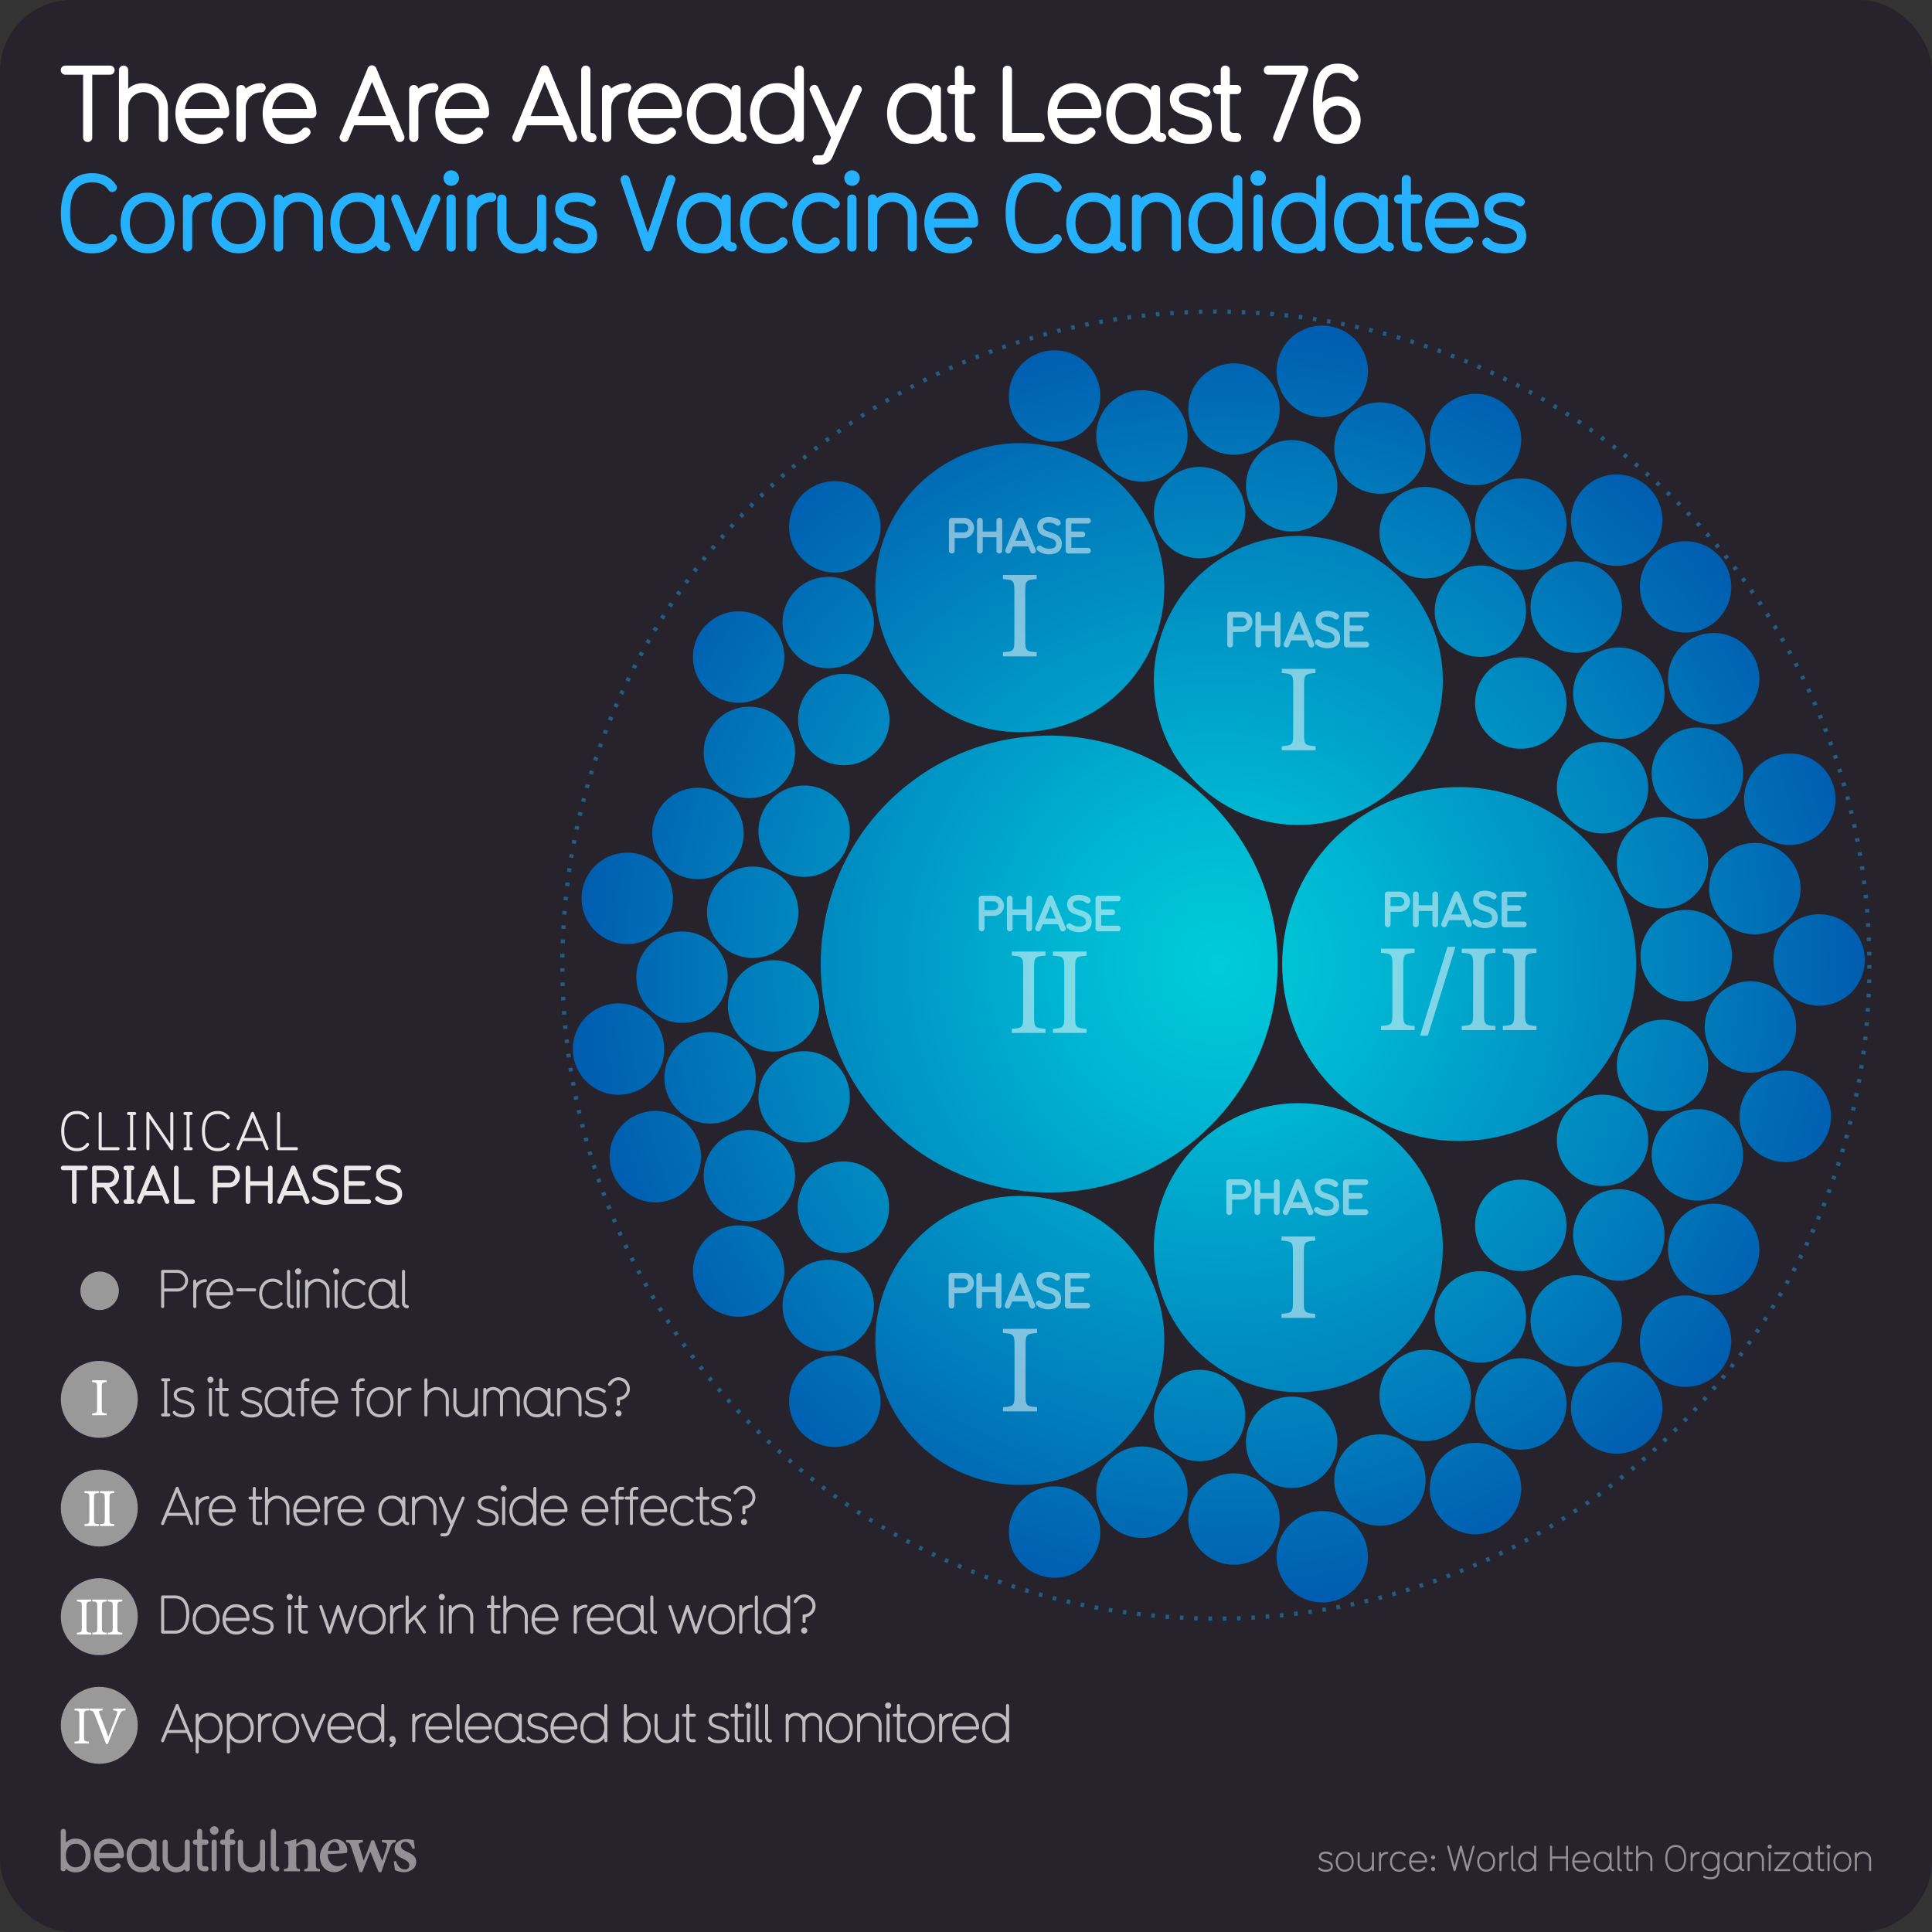<svg xmlns="http://www.w3.org/2000/svg" xmlns:xlink="http://www.w3.org/1999/xlink" viewBox="0 0 1080 1080" xmlns:v="https://vecta.io/nano"><rect x="0" y="0" width="1080" height="1080" fill="#333333" stroke="none"/><style><![CDATA[.J{fill:#fff}.K{opacity:.5}.L{opacity:.7}]]></style><defs><radialGradient id="A" cx="681.322" cy="538.912" r="359.004" gradientUnits="userSpaceOnUse"><stop offset="0" stop-color="#00ccdb"/><stop offset=".241" stop-color="#00b6d2"/><stop offset=".742" stop-color="#007dbc"/><stop offset="1" stop-color="#005db0"/></radialGradient><path id="B" d="M104.714 1046.11a1.36 1.36 0 0 1-1.4-1.101 7.763 7.763 0 0 1-4.804 1.668 7.666 7.666 0 0 1-7.604-7.605v-9.24a1.434 1.434 0 0 1 2.868-.033v9.272a4.753 4.753 0 1 0 9.507 0v-9.24a1.33 1.33 0 0 1 1.4-1.468 1.364 1.364 0 0 1 1.435 1.435v14.9a1.328 1.328 0 0 1-1.401 1.4z"/><path id="C" d="M751.704 1046.318c-3.22 0-5.02-2.64-5.02-5.662 0-3 1.8-5.64 5.02-5.64s5.02 2.64 5.02 5.64c0 3.02-1.8 5.662-5.02 5.662zm0-10.162c-2.36 0-3.88 1.9-3.88 4.5s1.52 4.52 3.88 4.52c2.38 0 3.88-1.92 3.88-4.52s-1.5-4.5-3.88-4.5z"/><path id="D" d="M775.443 1036.336a3.418 3.418 0 0 0-3.421 3.42v5.662a.57.57 0 0 1-1.141 0v-9.502a.57.57 0 0 1 1.141 0v.82a4.566 4.566 0 0 1 3.421-1.541.57.57 0 1 1 0 1.141z"/><path id="E" d="M797.204 1041.236h-8.302c.18 2.28 1.66 3.94 3.84 3.94a3.615 3.615 0 0 0 2.94-1.381.526.526 0 0 1 .479-.279.611.611 0 0 1 .62.541c0 .18 0 .22-.38.658a4.718 4.718 0 0 1-3.66 1.602c-3.22 0-5.02-2.64-5.02-5.662 0-3 1.8-5.64 5.02-5.64s5.02 2.66 5.02 5.64a.605.605 0 0 1-.56.58zm-4.46-5.08c-2.4 0-3.66 1.84-3.84 3.94h7.7c-.18-2.28-1.66-3.94-3.86-3.94z"/><path id="F" d="M846.76 1046.098a2.096 2.096 0 0 1-1.98-2.119v-11.684a.57.57 0 0 1 1.141 0v11.684c0 1.28 1.42.54 1.42 1.44a.645.645 0 0 1-.58.68z"/><path id="G" d="M901.762 1045.98h-.02a2.073 2.073 0 0 1-1.98-1.561 4.538 4.538 0 0 1-3.88 1.9c-3.26 0-5.02-2.682-5.02-5.662 0-3.02 1.8-5.64 5.02-5.64a4.572 4.572 0 0 1 3.88 1.881v-.98a.565.565 0 0 1 .581-.561.547.547 0 0 1 .56.561v8.063c0 1.28 1.44.48 1.44 1.44a.55.55 0 0 1-.58.561zm-5.88-9.822c-2.36 0-3.88 1.9-3.88 4.5s1.52 4.52 3.88 4.52c2.38 0 3.88-1.92 3.88-4.52s-1.5-4.5-3.88-4.5z"/><path id="H" d="M912.2 1045.98h-.62a2.075 2.075 0 0 1-2.36-2.342v-7.14h-1.02a.57.57 0 0 1 0-1.141h1.02v-3.06a.563.563 0 0 1 .58-.561.547.547 0 0 1 .56.561v3.06h1.84a.57.57 0 0 1 0 1.141h-1.84v7.14c0 .98.28 1.2 1.22 1.2h.62a.57.57 0 0 1 0 1.141z"/><path id="I" d="M985.48 1045.98a.563.563 0 0 1-.58-.561v-5.842a3.42 3.42 0 0 0-6.841 0v5.842a.57.57 0 0 1-1.141 0v-9.502a.57.57 0 0 1 1.141 0v.64a4.563 4.563 0 0 1 7.981 3.02v5.842a.558.558 0 0 1-.561.561z"/><path id="J" d="M989.278 1033.436a1.141 1.141 0 1 1 1.141-1.141 1.127 1.127 0 0 1-1.141 1.141zm0 12.543a.55.55 0 0 1-.58-.561v-9.502a.552.552 0 0 1 .58-.561.545.545 0 0 1 .561.561v9.502a.536.536 0 0 1-.561.561z"/><path id="K" d="M66.024 642.985h-10a.908.908 0 0 1-.87-.84v-19.68a.827.827 0 0 1 .87-.841.817.817 0 0 1 .84.841v18.81h9.15a.855.855 0 0 1 0 1.71z"/><path id="L" d="M75.294 642.985h-3.42a.855.855 0 1 1 0-1.71h.84v-17.97h-.84a.841.841 0 1 1 0-1.681h3.42a.84.84 0 0 1 0 1.681h-.87v17.97h.87a.855.855 0 0 1 0 1.71z"/><path id="M" d="M93.414 672.985a1.227 1.227 0 0 1-1.14-.78l-1.6-3.9h-10l-1.62 3.9a1.218 1.218 0 0 1-1.109.78 1.326 1.326 0 0 1-1.351-1.26.986.986 0 0 1 .12-.51l7.7-18.75a1.311 1.311 0 0 1 1.229-.93 1.363 1.363 0 0 1 1.23.93l7.74 18.75a1.388 1.388 0 0 1 .091.51 1.281 1.281 0 0 1-1.32 1.26zm-7.74-16.8l-3.93 9.54h7.86z"/><path id="N" d="M181.672 673.495a11.289 11.289 0 0 1-6.959-2.489 1.202 1.202 0 0 1-.42-.931 1.299 1.299 0 0 1 1.289-1.29c.45 0 .6.15 1.14.57a8.117 8.117 0 0 0 4.949 1.59c3.57 0 5.13-1.3 5.13-3.5 0-6.24-11.97-2.7-11.97-10.86 0-3.66 3.1-5.5 7.05-5.5 2.07 0 5.04.81 6.5 2.55a1.183 1.183 0 0 1 .33.811 1.397 1.397 0 0 1-1.29 1.35c-.45 0-.69-.2-1.2-.66a6.594 6.594 0 0 0-4.351-1.47c-3.24 0-4.47 1.3-4.47 2.9 0 5.61 11.97 2.28 11.97 10.86 0 4.47-3.75 6.06-7.7 6.06z"/><path id="O" d="M114.86 716.765a5.128 5.128 0 0 0-5.13 5.13v8.49a.855.855 0 0 1-1.71 0v-14.25a.855.855 0 0 1 1.71 0v1.23a6.852 6.852 0 0 1 5.13-2.31.855.855 0 1 1 0 1.71z"/><path id="P" d="M129.554 724.114h-12.45c.27 3.42 2.5 5.91 5.76 5.91a5.423 5.423 0 0 0 4.41-2.069.787.787 0 0 1 .72-.42.916.916 0 0 1 .93.81c0 .27 0 .33-.57 1a7.081 7.081 0 0 1-5.49 2.399c-4.83 0-7.53-3.96-7.53-8.49 0-4.5 2.7-8.46 7.53-8.46s7.53 4 7.53 8.46a.908.908 0 0 1-.84.87zm-6.7-7.62c-3.6 0-5.49 2.76-5.76 5.9h11.55c-.27-3.42-2.5-5.9-5.8-5.9z"/><path id="Q" d="M157.783 729.454a6.969 6.969 0 0 1-5.37 2.279c-4.83 0-7.53-3.96-7.53-8.49 0-4.5 2.7-8.46 7.53-8.46a6.97 6.97 0 0 1 5.37 2.28.795.795 0 0 1 .24.57.94.94 0 0 1-.87.899.884.884 0 0 1-.63-.3 5.289 5.289 0 0 0-4.11-1.74c-3.54 0-5.82 2.85-5.82 6.75s2.28 6.78 5.82 6.78a5.391 5.391 0 0 0 4.11-1.739.851.851 0 0 1 1.5.569.863.863 0 0 1-.24.601z"/><path id="R" d="M163.393 731.403a3.144 3.144 0 0 1-2.971-3.18v-17.52a.855.855 0 0 1 1.71 0v17.52c0 1.92 2.13.81 2.13 2.16a.967.967 0 0 1-.869 1.02z"/><path id="S" d="M166.663 712.415a1.71 1.71 0 1 1 1.71-1.71 1.69 1.69 0 0 1-1.71 1.71zm0 18.81a.824.824 0 0 1-.87-.84v-14.25a.826.826 0 0 1 .87-.84.816.816 0 0 1 .84.84v14.25a.802.802 0 0 1-.84.84z"/><path id="T" d="M222.312 731.224h-.03a3.105 3.105 0 0 1-2.97-2.34 6.805 6.805 0 0 1-5.82 2.85c-4.9 0-7.53-4.02-7.53-8.49 0-4.53 2.7-8.46 7.53-8.46a6.858 6.858 0 0 1 5.82 2.82v-1.47a.845.845 0 0 1 .87-.84.819.819 0 0 1 .84.84v12.09c0 1.92 2.16.72 2.16 2.16a.825.825 0 0 1-.869.84zm-8.82-14.73c-3.54 0-5.82 2.85-5.82 6.75s2.28 6.78 5.82 6.78c3.57 0 5.82-2.88 5.82-6.78s-2.25-6.75-5.82-6.75z"/><path id="U" d="M102.588 792.384c-1.8 0-4.83-.63-5.88-2.37a.725.725 0 0 1-.12-.45.818.818 0 0 1 1.529-.48c1.08 1.32 3 1.6 4.47 1.6 2.9 0 4.38-.96 4.38-2.91 0-4.53-9.84-2.13-9.84-8.13 0-3.03 3.03-4.2 5.76-4.2a8.125 8.125 0 0 1 5.159 1.74.836.836 0 0 1 .271.57.973.973 0 0 1-.931.899.791.791 0 0 1-.569-.24 6.002 6.002 0 0 0-3.93-1.26c-2.64 0-4.05 1.02-4.05 2.5 0 4.2 9.84 1.98 9.84 8.13 0 3.42-3 4.62-6.1 4.62z"/><path id="V" d="M117.65 773.004a1.71 1.71 0 1 1 1.71-1.71 1.69 1.69 0 0 1-1.71 1.71zm0 18.8a.825.825 0 0 1-.87-.84v-14.25a.826.826 0 0 1 .87-.84.817.817 0 0 1 .84.84v14.25a.802.802 0 0 1-.84.84z"/><path id="W" d="M127.04 791.813h-.93c-2.37 0-3.54-1.17-3.54-3.5v-10.7h-1.53a.855.855 0 0 1 0-1.71h1.53v-4.6a.843.843 0 0 1 .87-.84.819.819 0 0 1 .84.84v4.6h2.76a.855.855 0 0 1 0 1.71h-2.76v10.7c0 1.47.42 1.8 1.83 1.8h.93a.855.855 0 0 1 0 1.71z"/><path id="X" d="M164.268 791.813h-.03a3.105 3.105 0 0 1-2.97-2.34 6.807 6.807 0 0 1-5.82 2.85c-4.9 0-7.53-4.02-7.53-8.49 0-4.53 2.7-8.46 7.53-8.46a6.86 6.86 0 0 1 5.82 2.819v-1.47a.846.846 0 0 1 .87-.84.819.819 0 0 1 .84.84v12.1c0 1.92 2.16.72 2.16 2.16a.825.825 0 0 1-.869.84zm-8.82-14.73c-3.54 0-5.82 2.85-5.82 6.75s2.28 6.78 5.82 6.78c3.57 0 5.82-2.88 5.82-6.78s-2.25-6.75-5.82-6.75z"/><path id="Y" d="M172.158 772.134h-.93a1.326 1.326 0 0 0-1.32 1.29v2.46h2.25a.817.817 0 0 1 .84.84.843.843 0 0 1-.84.87h-2.25v13.38a.819.819 0 0 1-.84.84.801.801 0 0 1-.84-.84v-13.38h-2.07a.855.855 0 0 1 0-1.71h2.07v-2.46a2.977 2.977 0 0 1 2.97-2.97h.96a.851.851 0 0 1 .87.87.804.804 0 0 1-.87.81z"/><path id="Z" d="M188.238 784.703h-12.45c.27 3.42 2.5 5.9 5.76 5.9a5.421 5.421 0 0 0 4.41-2.07.789.789 0 0 1 .72-.42.917.917 0 0 1 .93.811c0 .27 0 .33-.57.99a7.082 7.082 0 0 1-5.49 2.4c-4.83 0-7.53-3.96-7.53-8.49 0-4.5 2.7-8.46 7.53-8.46s7.53 3.99 7.53 8.46a.908.908 0 0 1-.84.869zm-6.7-7.62c-3.6 0-5.49 2.76-5.76 5.91h11.55c-.27-3.42-2.5-5.91-5.8-5.91z"/><path id="a" d="M212.476 792.323c-4.83 0-7.53-3.96-7.53-8.49 0-4.5 2.7-8.46 7.53-8.46s7.53 3.96 7.53 8.46c0 4.53-2.7 8.49-7.53 8.49zm0-15.24c-3.54 0-5.82 2.85-5.82 6.75s2.28 6.78 5.82 6.78c3.57 0 5.82-2.88 5.82-6.78s-2.25-6.75-5.82-6.75z"/><path id="b" d="M229.215 777.354a5.128 5.128 0 0 0-5.13 5.13v8.5a.855.855 0 0 1-1.71 0v-14.25a.855.855 0 0 1 1.71 0v1.23a6.849 6.849 0 0 1 5.13-2.311.855.855 0 1 1 0 1.71z"/><path id="c" d="M51.54 791.113v-1c2.5-.18 2.73-.33 2.73-2.85v-11.79c0-2.55-.24-2.7-2.73-2.88v-1h8.07v1c-2.46.18-2.73.33-2.73 2.88v11.79c0 2.55.27 2.67 2.73 2.85v1z"/><path id="d" d="M171.318 913.213h-.93c-2.37 0-3.54-1.17-3.54-3.5v-10.71h-1.53a.855.855 0 0 1 0-1.71h1.53v-4.6a.844.844 0 0 1 .87-.841.819.819 0 0 1 .84.841v4.6h2.76a.855.855 0 0 1 0 1.71h-2.76v10.71c0 1.47.42 1.8 1.83 1.8h.93a.855.855 0 0 1 0 1.71z"/><path id="e" d="M199.577 898.394l-4.9 14.1c-.2.57-.48.72-.87.72-.5 0-.66-.18-.84-.72l-3.93-11.7-3.93 11.7c-.2.57-.48.72-.87.72a.877.877 0 0 1-.84-.72l-4.86-14.1a1.266 1.266 0 0 1-.061-.33.852.852 0 0 1 .87-.779.779.779 0 0 1 .78.569l4.11 11.88 3.93-11.73c.18-.57.36-.72.87-.72.36 0 .66.12.84.72l4 11.73 4.05-11.88a.778.778 0 0 1 .779-.569.811.811 0 0 1 .87 1.109z"/><path id="f" d="M263.715 913.213a.843.843 0 0 1-.87-.84v-8.76a5.13 5.13 0 0 0-10.26 0v8.76a.855.855 0 0 1-1.71 0v-14.25a.855.855 0 0 1 1.71 0v.96a6.843 6.843 0 0 1 11.97 4.529v8.76a.836.836 0 0 1-.84.84z"/><path id="g" d="M116.9 974.422a6.806 6.806 0 0 1-5.82-2.85v7.77a.855.855 0 1 1-1.71 0v-20.52a.855.855 0 0 1 1.71 0v1.47a6.86 6.86 0 0 1 5.82-2.82c4.83 0 7.53 3.96 7.53 8.46 0 4.53-2.7 8.488-7.53 8.488zm0-15.238c-3.57 0-5.82 2.85-5.82 6.75s2.25 6.78 5.82 6.78 5.82-2.88 5.82-6.78-2.25-6.75-5.82-6.75z"/><path id="h" d="M159.768 974.422c-4.83 0-7.53-3.96-7.53-8.488 0-4.5 2.7-8.46 7.53-8.46s7.53 3.96 7.53 8.46c0 4.53-2.7 8.488-7.53 8.488zm0-15.238c-3.54 0-5.82 2.85-5.82 6.75s2.28 6.78 5.82 6.78c3.57 0 5.82-2.88 5.82-6.78s-2.25-6.75-5.82-6.75z"/><path id="i" d="M197.238 966.803h-12.45c.27 3.42 2.5 5.9 5.76 5.9a5.424 5.424 0 0 0 4.41-2.07.787.787 0 0 1 .72-.42.916.916 0 0 1 .93.811c0 .27 0 .33-.57.99a7.081 7.081 0 0 1-5.49 2.399c-4.83 0-7.53-3.96-7.53-8.488 0-4.5 2.7-8.46 7.53-8.46s7.53 4 7.53 8.46a.908.908 0 0 1-.84.869zm-6.7-7.62c-3.6 0-5.49 2.76-5.76 5.91h11.55c-.27-3.42-2.5-5.91-5.8-5.91z"/><path id="j" d="M213.977 973.912a.842.842 0 0 1-.87-.84v-1.5a6.805 6.805 0 0 1-5.82 2.85c-4.83 0-7.53-3.96-7.53-8.488 0-4.5 2.7-8.46 7.53-8.46a6.858 6.858 0 0 1 5.82 2.82v-6.9a.855.855 0 0 1 1.71 0v19.68a.836.836 0 0 1-.84.84zm-6.7-14.73c-3.54 0-5.82 2.85-5.82 6.75s2.28 6.78 5.82 6.78c3.57 0 5.82-2.88 5.82-6.78s-2.25-6.75-5.82-6.75z"/><path id="k" d="M388.118 973.912h-.93c-2.37 0-3.54-1.17-3.54-3.5v-10.71h-1.53a.855.855 0 0 1 0-1.71h1.53v-4.6a.844.844 0 0 1 .87-.841.819.819 0 0 1 .84.841v4.6h2.76a.855.855 0 0 1 0 1.71h-2.76v10.71c0 1.47.42 1.8 1.83 1.8h.93a.855.855 0 0 1 0 1.709z"/><path id="l" d="M418.417 955.104a1.71 1.71 0 1 1 1.71-1.71 1.69 1.69 0 0 1-1.71 1.71zm0 18.81a.824.824 0 0 1-.87-.84v-14.25a.826.826 0 0 1 .87-.84.817.817 0 0 1 .84.84v14.25a.802.802 0 0 1-.84.84z"/><path id="m" d="M538.867 300.8h-5.208v7.028a1.596 1.596 0 0 1-3.192 0v-16.772a1.608 1.608 0 0 1 1.596-1.568h6.776a5.656 5.656 0 1 1 .028 11.312zm0-8.148h-5.208v4.956h5.18a2.478 2.478 0 1 0 .028-4.956z"/><path id="n" d="M558.634 309.424a1.572 1.572 0 0 1-1.596-1.596v-7.504h-7.672v7.504a1.596 1.596 0 0 1-3.192 0v-16.772a1.596 1.596 0 0 1 3.192 0v6.076h7.672v-6.076a1.596 1.596 0 0 1 3.192 0v16.772a1.572 1.572 0 0 1-1.596 1.596z"/><path id="o" d="M577.422 309.452a1.52 1.52 0 0 1-1.428-1.009l-1.204-2.968h-8.54l-1.232 2.94a1.461 1.461 0 0 1-1.4 1.008 1.68 1.68 0 0 1-1.652-1.596 1.841 1.841 0 0 1 .112-.645l6.832-16.604a1.74 1.74 0 0 1 1.596-1.26 1.714 1.714 0 0 1 1.596 1.26l6.832 16.632a1.493 1.493 0 0 1 .168.672 1.683 1.683 0 0 1-1.68 1.568zm-6.916-14.336l-2.94 7.168h5.88z"/><path id="p" d="M586.354 309.9a10.26 10.26 0 0 1-6.356-2.212 1.506 1.506 0 0 1-.56-1.147 1.708 1.708 0 0 1 1.652-1.624c.448 0 .616.112 1.12.476a6.947 6.947 0 0 0 4.144 1.316c3.024 0 4.004-.98 4.004-2.688 0-5.012-10.5-2.128-10.5-9.687 0-3.416 2.828-5.348 6.58-5.348 2.044 0 6.524 1.064 6.524 3.248a1.678 1.678 0 0 1-1.624 1.596 1.769 1.769 0 0 1-1.092-.448 5.841 5.841 0 0 0-3.808-1.204c-2.772 0-3.388 1.148-3.388 2.156 0 4.396 10.5 1.82 10.5 9.688 0 4.48-3.584 5.88-7.196 5.88z"/><path id="q" d="M560.665 366.916v-2.31c5.81-.42 6.37-.77 6.37-6.65v-27.513c0-5.95-.56-6.3-6.37-6.72v-2.31h18.832v2.31c-5.74.42-6.37.77-6.37 6.72v27.513c0 5.95.63 6.23 6.37 6.65v2.31z"/><path id="r" d="M125.598 66.067h-22.2c.84 5.64 4.44 9.24 9.72 9.24a9.004 9.004 0 0 0 7.14-3.12 2.484 2.484 0 0 1 1.86-.96 2.8 2.8 0 0 1 2.7 2.64c0 .72-.18 1.26-1.44 2.52a14.622 14.622 0 0 1-10.26 4.02c-9.66 0-15.06-7.98-15.06-16.98 0-8.94 5.4-16.92 15.06-16.92 9.78 0 15 7.98 15 16.92a2.558 2.558 0 0 1-2.521 2.64zm-12.48-14.46c-5.64 0-8.94 4.14-9.72 9.3h19.44c-.84-5.76-4.44-9.3-9.72-9.3z"/><path id="s" d="M145.878 51.608a8.644 8.644 0 0 0-8.52 8.58v16.62a2.501 2.501 0 0 1-2.64 2.58 2.456 2.456 0 0 1-2.52-2.52v-26.76a2.541 2.541 0 0 1 2.52-2.58 2.463 2.463 0 0 1 2.58 2.04 13.874 13.874 0 0 1 8.579-3.06 2.552 2.552 0 1 1 0 5.1z"/><path id="t" d="M223.445 79.387a2.458 2.458 0 0 1-2.28-1.56l-3.18-7.8h-19.98l-3.24 7.8a2.44 2.44 0 0 1-2.22 1.56 2.651 2.651 0 0 1-2.7-2.52 1.976 1.976 0 0 1 .24-1.02l15.42-37.498a2.622 2.622 0 0 1 2.46-1.86 2.724 2.724 0 0 1 2.46 1.86l15.48 37.498a2.802 2.802 0 0 1 .18 1.02 2.561 2.561 0 0 1-2.64 2.52zm-15.48-33.6l-7.86 19.08h15.72z"/><path id="u" d="M414.877 79.387a5.839 5.839 0 0 1-5.34-3.42 13.746 13.746 0 0 1-10.56 4.44c-9.78 0-15.06-8.04-15.06-16.98s5.4-16.92 15.06-16.92a13.257 13.257 0 0 1 9.899 3.96v-.24a2.476 2.476 0 0 1 2.521-2.7 2.412 2.412 0 0 1 2.64 2.52v23.16a.971.971 0 0 0 .84 1.08 2.55 2.55 0 1 1 0 5.1zm-15.9-27.78c-6 0-9.9 4.68-9.9 11.82 0 7.2 3.9 11.88 9.9 11.88 6.06 0 9.9-4.68 9.9-11.88 0-7.14-3.84-11.82-9.9-11.82z"/><path id="v" d="M526.836 79.387a5.836 5.836 0 0 1-5.34-3.42 13.748 13.748 0 0 1-10.56 4.44c-9.78 0-15.06-8.04-15.06-16.98s5.4-16.92 15.06-16.92a13.259 13.259 0 0 1 9.899 3.96v-.24a2.476 2.476 0 0 1 2.52-2.7 2.412 2.412 0 0 1 2.64 2.52v23.16a.971.971 0 0 0 .841 1.08 2.55 2.55 0 1 1 0 5.1zm-15.9-27.78c-6 0-9.9 4.68-9.9 11.82 0 7.2 3.9 11.88 9.9 11.88 6.06 0 9.9-4.68 9.9-11.88 0-7.14-3.84-11.82-9.9-11.82z"/><path id="w" d="M542.736 79.387h-1.02c-5.7 0-7.86-3-7.86-7.92v-18.84h-1.8a2.55 2.55 0 0 1-.061-5.1h1.8v-8.34a2.436 2.436 0 0 1 2.579-2.52 2.39 2.39 0 0 1 2.521 2.52v8.34h3.84a2.487 2.487 0 0 1 2.52 2.52 2.441 2.441 0 0 1-2.52 2.58h-3.84v19.38c0 1.68.6 2.28 2.28 2.28h1.5a2.475 2.475 0 0 1 2.58 2.52 2.441 2.441 0 0 1-2.52 2.58z"/><path id="x" d="M613.174 66.067h-22.2c.84 5.64 4.44 9.24 9.72 9.24a9.007 9.007 0 0 0 7.14-3.12 2.483 2.483 0 0 1 1.859-.96 2.8 2.8 0 0 1 2.7 2.64c0 .72-.18 1.26-1.44 2.52a14.618 14.618 0 0 1-10.259 4.02c-9.66 0-15.06-7.98-15.06-16.98 0-8.94 5.4-16.92 15.06-16.92 9.78 0 15 7.98 15 16.92a2.558 2.558 0 0 1-2.519 2.64zm-12.48-14.46c-5.64 0-8.94 4.14-9.72 9.3h19.438c-.84-5.76-4.44-9.3-9.72-9.3z"/><path id="y" d="M82.458 141.607c-9.66 0-15.06-7.92-15.06-16.98 0-9 5.4-16.92 15.06-16.92s15.06 7.92 15.06 16.92c0 9.06-5.4 16.98-15.06 16.98zm0-28.8c-6 0-9.9 4.68-9.9 11.82 0 7.2 3.9 11.88 9.9 11.88 6.06 0 9.9-4.68 9.9-11.88 0-7.14-3.84-11.82-9.9-11.82z"/><path id="z" d="M115.938 112.808a8.644 8.644 0 0 0-8.52 8.58v16.62a2.502 2.502 0 0 1-2.641 2.58 2.456 2.456 0 0 1-2.52-2.52v-26.76a2.541 2.541 0 0 1 2.52-2.58 2.463 2.463 0 0 1 2.58 2.04 13.874 13.874 0 0 1 8.58-3.06 2.552 2.552 0 1 1 0 5.1z"/><path id="AA" d="M439.512 137.047a13.937 13.937 0 0 1-10.74 4.56c-9.66 0-15.06-7.92-15.06-16.98 0-9 5.4-16.92 15.06-16.92a13.937 13.937 0 0 1 10.74 4.56 2.618 2.618 0 0 1 .72 1.74 2.794 2.794 0 0 1-2.7 2.58 2.838 2.838 0 0 1-1.859-.84 8.816 8.816 0 0 0-6.9-2.94c-6 0-9.9 4.68-9.9 11.82 0 7.2 3.9 11.88 9.9 11.88a8.924 8.924 0 0 0 6.9-2.939 2.395 2.395 0 0 1 1.859-.9 2.59 2.59 0 0 1 1.98 4.38z"/><path id="AB" d="M509.95 140.587a2.423 2.423 0 0 1-2.52-2.52v-16.68a8.55 8.55 0 1 0-17.1 0v16.62a2.55 2.55 0 0 1-2.64 2.64 2.472 2.472 0 0 1-2.52-2.58v-26.82a2.387 2.387 0 0 1 2.52-2.52 2.509 2.509 0 0 1 2.58 1.98 13.702 13.702 0 0 1 22.259 10.68v16.62a2.454 2.454 0 0 1-2.58 2.58z"/><path id="AC" d="M691.867 140.527a2.436 2.436 0 0 1-2.58-2.52 14.518 14.518 0 0 1-9.899 3.6c-9.66 0-15.06-7.92-15.06-16.98 0-9 5.4-16.92 15.06-16.92a13.224 13.224 0 0 1 9.899 3.9v-11.16a2.58 2.58 0 0 1 5.159-.06v37.618a2.436 2.436 0 0 1-2.579 2.52zm-12.48-27.72c-6 0-9.9 4.68-9.9 11.82 0 7.2 3.9 11.88 9.9 11.88 6.06 0 9.9-4.68 9.9-11.88 0-7.14-3.84-11.82-9.9-11.82z"/></defs><rect width="1080" height="1080" rx="40" fill="#26232c"/><g class="J K"><path d="M42.328 1046.645a7.892 7.892 0 0 1-5.503-2.002 1.364 1.364 0 0 1-1.468 1.401 1.346 1.346 0 0 1-1.401-1.401v-20.88a1.435 1.435 0 0 1 2.869-.033v6.238a7.4 7.4 0 0 1 5.503-2.169c5.37 0 8.373 4.403 8.373 9.406 0 5.037-3.002 9.44-8.373 9.44zm0-16c-3.335 0-5.503 2.602-5.503 6.57 0 4.003 2.168 6.604 5.503 6.604s5.504-2.602 5.504-6.604c0-3.97-2.168-6.57-5.504-6.57zm25.555 8.037h-12.34c.467 3.136 2.468 5.137 5.403 5.137a5.003 5.003 0 0 0 3.969-1.734 1.383 1.383 0 0 1 1.034-.533 1.556 1.556 0 0 1 1.501 1.468c0 .4-.1.7-.8 1.4a8.129 8.129 0 0 1-5.704 2.235c-5.37 0-8.372-4.437-8.372-9.44 0-4.97 3.002-9.406 8.372-9.406 5.437 0 8.34 4.437 8.34 9.406a1.422 1.422 0 0 1-1.401 1.468zm-6.937-8.038c-3.136 0-4.97 2.3-5.403 5.17H66.35c-.467-3.202-2.468-5.17-5.403-5.17zM88 1046.078a3.247 3.247 0 0 1-2.969-1.901 7.642 7.642 0 0 1-5.87 2.469c-5.437 0-8.372-4.47-8.372-9.44s3.002-9.406 8.372-9.406a7.369 7.369 0 0 1 5.504 2.202v-.134a1.376 1.376 0 0 1 1.4-1.501 1.341 1.341 0 0 1 1.468 1.401v12.875a.54.54 0 0 0 .467.601 1.418 1.418 0 1 1 0 2.835zm-8.84-15.443c-3.336 0-5.504 2.602-5.504 6.57 0 4.003 2.168 6.604 5.504 6.604 3.37 0 5.504-2.602 5.504-6.604 0-3.97-2.135-6.57-5.504-6.57z"/><use xlink:href="#B"/><path d="M115.158 1046.078h-.567c-3.17 0-4.37-1.668-4.37-4.403V1031.2h-1a1.418 1.418 0 1 1-.033-2.835h1v-4.637a1.355 1.355 0 0 1 1.435-1.4 1.328 1.328 0 0 1 1.401 1.4v4.637h2.135a1.383 1.383 0 0 1 1.4 1.401 1.356 1.356 0 0 1-1.4 1.434h-2.135v10.774c0 .934.333 1.268 1.268 1.268h.833a1.376 1.376 0 0 1 1.435 1.4 1.357 1.357 0 0 1-1.4 1.435zm4.604-20.415a2.401 2.401 0 1 1 2.402-2.401 2.392 2.392 0 0 1-2.402 2.401zm0 20.414a1.4 1.4 0 0 1-1.467-1.401V1029.8a1.408 1.408 0 0 1 1.467-1.435 1.374 1.374 0 0 1 1.401 1.435v14.876a1.346 1.346 0 0 1-1.401 1.401zm10.376-14.877h-1.5v13.442a1.364 1.364 0 0 1-1.468 1.401 1.346 1.346 0 0 1-1.401-1.401V1031.2h-1.37a1.418 1.418 0 0 1 0-2.835h1.367v-2.27a3.801 3.801 0 0 1 3.836-3.769 1.418 1.418 0 1 1 0 2.835.934.934 0 0 0-.967.9v2.302h1.5a1.418 1.418 0 1 1 0 2.835z"/><use xlink:href="#B" x="42.068"/><path d="M154.725 1046.144a3.403 3.403 0 0 1-3.336-3.402v-18.98a1.435 1.435 0 0 1 2.869-.033v19.013a.527.527 0 0 0 .467.567 1.418 1.418 0 1 1 0 2.835zm15.37-.066v-1.264c1.886-.237 2.046-.437 2.046-3.157v-6.7c0-2.8-1.248-4.017-3.064-4.017a5.597 5.597 0 0 0-3.47 1.493v9.476c0 2.527.187 2.658 2.06 2.896v1.264h-8.968v-1.264c2.254-.33 2.5-.4 2.5-3v-8.2c0-2.446-.303-2.565-2.185-2.922v-1.184a34.101 34.101 0 0 0 6.653-1.533l-.052 2.95 2.6-1.745a5.659 5.659 0 0 1 3.159-1.086c3.194 0 5.2 2.338 5.2 6.3v7.5c0 2.54.237 2.657 2.277 2.92v1.264zm23.9-3.703c-2.458 3.427-5.488 4.178-7.014 4.178-5.142 0-8.124-3.936-8.124-8.594a10.333 10.333 0 0 1 2.832-7.062 8.602 8.602 0 0 1 6.082-2.814 6.386 6.386 0 0 1 6.37 6.347c-.014.715-.08 1.277-.612 1.4-.767.184-6.17.5-10.318.647.062 4.587 2.717 6.74 5.556 6.74a6.776 6.776 0 0 0 4.543-1.866zm-7.07-12.7c-1.667 0-3.167 1.807-3.516 4.963l5.486-.118c.6-.026.848-.146.848-.792.04-2.022-1.037-4.053-2.818-4.053zm34.284.145c-1.943.343-2.248.624-3.105 2.765-1.33 3.462-3.102 8.53-4.934 13.94h-1.512l-4.65-11.46-4.55 11.46h-1.472l-4.685-14.192c-.687-1.985-.94-2.274-2.855-2.512v-1.25h9.397v1.25c-2.325.345-2.535.672-2.058 2.133l2.52 8.214c1.507-3.68 2.988-7.62 4.327-11.424h1.456c1.4 3.76 2.986 7.702 4.573 11.568.742-2.107 2.062-5.964 2.557-8.108.412-1.674-.008-2.078-2.753-2.383v-1.25h7.742zm9.4 3.746c-.92-2.606-2.155-3.984-4.2-3.984a2.166 2.166 0 0 0-2.225 2.266c0 1.497 1.046 2.264 3.16 3.216 3.278 1.496 5.3 2.787 5.3 5.736 0 3.85-3.6 5.764-6.945 5.764a12.073 12.073 0 0 1-4.92-1.161l-.662-4.892 1.252-.224c.8 2.5 2.33 4.75 4.976 4.75a2.231 2.231 0 0 0 2.438-2.281c0-1.423-.76-2.333-3.092-3.467-2.67-1.295-5.107-2.64-5.107-5.775 0-3.046 2.533-5.42 6.565-5.42a18.751 18.751 0 0 1 4.112.567l.62 4.577z"/></g><g class="J K"><path d="M740.983 1046.357c-1.2 0-3.22-.42-3.92-1.58a.478.478 0 0 1-.08-.299.546.546 0 0 1 1.021-.32 3.815 3.815 0 0 0 2.98 1.061c1.94 0 2.92-.64 2.92-1.94 0-3.02-6.562-1.42-6.562-5.422 0-2.02 2.02-2.8 3.84-2.8a5.415 5.415 0 0 1 3.44 1.16.556.556 0 0 1 .18.379.647.647 0 0 1-.62.6.527.527 0 0 1-.38-.16 4.001 4.001 0 0 0-2.62-.84c-1.76 0-2.7.682-2.7 1.66 0 2.8 6.562 1.32 6.562 5.422 0 2.28-2 3.08-4.06 3.08z"/><use xlink:href="#C"/><path d="M767.484 1045.98a.563.563 0 0 1-.58-.561v-.64a4.443 4.443 0 0 1-3.421 1.541 4.61 4.61 0 0 1-4.561-4.561v-5.842a.57.57 0 0 1 1.14 0v5.842a3.421 3.421 0 0 0 6.842 0v-5.842a.57.57 0 0 1 1.141 0v9.502a.559.559 0 0 1-.561.561z"/><use xlink:href="#D"/><path d="M785.623 1044.797a4.646 4.646 0 0 1-3.58 1.521c-3.22 0-5.02-2.64-5.02-5.662 0-3 1.8-5.64 5.02-5.64a4.651 4.651 0 0 1 3.58 1.52.534.534 0 0 1 .16.381.626.626 0 0 1-.58.6.586.586 0 0 1-.42-.199 3.526 3.526 0 0 0-2.74-1.16c-2.36 0-3.88 1.9-3.88 4.5s1.52 4.52 3.88 4.52a3.592 3.592 0 0 0 2.74-1.16.586.586 0 0 1 .42-.199.594.594 0 0 1 .58.58.569.569 0 0 1-.16.398z"/><use xlink:href="#E"/><path d="M801.18 1039.416a1.14 1.14 0 1 1 0-2.279 1.14 1.14 0 0 1 0 2.279zm0 6.563a1.141 1.141 0 1 1 0-2.281 1.141 1.141 0 0 1 0 2.281zm23.084-13.524l-3.52 13.104a.554.554 0 0 1-.56.42.534.534 0 0 1-.541-.42l-3-11.084-2.98 11.084a.534.534 0 0 1-.54.42.555.555 0 0 1-.561-.42l-3.52-13.104a.539.539 0 0 1-.021-.18.581.581 0 0 1 .58-.58.499.499 0 0 1 .521.439l3 11.082 2.98-11.082a.53.53 0 0 1 .54-.4.538.538 0 0 1 .56.4l2.98 11.082 3-11.082a.526.526 0 0 1 .52-.439.581.581 0 0 1 .58.58.539.539 0 0 1-.021.18z"/><use xlink:href="#C" x="79.079"/><use xlink:href="#D" x="67.299"/><use xlink:href="#F"/><path d="M858.183 1045.98a.564.564 0 0 1-.581-.561v-1a4.538 4.538 0 0 1-3.88 1.9c-3.22 0-5.02-2.64-5.02-5.662 0-3 1.8-5.64 5.02-5.64a4.572 4.572 0 0 1 3.88 1.881v-4.602a.571.571 0 0 1 1.141 0v13.123a.558.558 0 0 1-.56.561zm-4.46-9.822c-2.36 0-3.88 1.9-3.88 4.5s1.52 4.52 3.88 4.52c2.38 0 3.88-1.92 3.88-4.52s-1.5-4.5-3.88-4.5zm22.22 9.822a.545.545 0 0 1-.56-.561v-6.502h-7.762v6.502a.536.536 0 0 1-.561.561.55.55 0 0 1-.58-.561v-13.123a.55.55 0 0 1 .58-.561.536.536 0 0 1 .561.561v5.48h7.762v-5.48a.536.536 0 0 1 .56-.561.55.55 0 0 1 .58.561v13.123a.552.552 0 0 1-.58.561z"/><use xlink:href="#E" x="91.178"/><use xlink:href="#G"/><use xlink:href="#F" x="59.38"/><use xlink:href="#H"/><path d="M923.14 1045.98a.563.563 0 0 1-.58-.561v-5.842a3.42 3.42 0 0 0-6.841 0v5.842a.571.571 0 0 1-1.141 0v-13.123a.571.571 0 0 1 1.141 0v4.262a4.443 4.443 0 0 1 3.421-1.541 4.598 4.598 0 0 1 4.561 4.561v5.842a.558.558 0 0 1-.561.56zm13.6.338c-4.3 0-5.82-3.56-5.82-7.46 0-3.922 1.52-7.482 5.82-7.482 4.28 0 5.82 3.56 5.82 7.482 0 3.9-1.54 7.46-5.82 7.46zm0-13.803c-3.32 0-4.682 2.6-4.682 6.342 0 3.72 1.36 6.32 4.682 6.32 3.3 0 4.68-2.6 4.68-6.32 0-3.742-1.38-6.342-4.68-6.342z"/><use xlink:href="#D" x="174.177"/><path d="M956.22 1050.54c-1.7 0-4.102-.64-4.102-1.36a.636.636 0 0 1 .58-.641 7.129 7.129 0 0 1 1.061.48 7.513 7.513 0 0 0 2.461.379c2.56 0 3.88-1.26 3.88-3.72v-1.4a4.773 4.773 0 0 1-3.88 1.701c-3.16 0-5.02-2.24-5.02-5.322 0-3 1.8-5.64 5.02-5.64a4.572 4.572 0 0 1 3.88 1.881v-.96a.57.57 0 0 1 1.141 0v9.742c0 3.182-1.9 4.86-5.02 4.86zm0-14.383c-2.36 0-3.88 1.9-3.88 4.5 0 2.582 1.42 4.182 3.88 4.182s3.88-1.6 3.88-4.182c0-2.6-1.5-4.5-3.88-4.5z"/><use xlink:href="#G" x="72.758"/><use xlink:href="#I"/><use xlink:href="#J"/><path d="M1000.2 1045.98h-7.86a.543.543 0 0 1-.561-.541.728.728 0 0 1 .12-.4l7.102-8.54h-6.66a.57.57 0 0 1 0-1.141h7.86a.56.56 0 0 1 .58.541.55.55 0 0 1-.14.4l-7.082 8.54h6.642a.57.57 0 1 1 0 1.141z"/><use xlink:href="#G" x="111.398"/><use xlink:href="#H" x="107.02"/><use xlink:href="#J" x="32.9"/><use xlink:href="#C" x="278.196"/><use xlink:href="#I" x="59.938"/></g><path d="M586.485 411.204a127.708 127.708 0 1 1-127.708 127.708 127.708 127.708 0 0 1 127.708-127.708zM815.678 440a98.923 98.923 0 1 1-98.922 98.923 98.923 98.923 0 0 1 98.922-98.923zm-89.9 176.694a80.77 80.77 0 1 1-80.77 80.77 80.77 80.77 0 0 1 80.77-80.77zm0-317.082a80.77 80.77 0 1 1-80.77 80.77 80.77 80.77 0 0 1 80.77-80.77zM570.088 668.545a80.77 80.77 0 1 1-80.77 80.77 80.77 80.77 0 0 1 80.77-80.77zM895.825 414.82a25.542 25.542 0 1 1-25.542 25.542 25.542 25.542 0 0 1 25.542-25.542zm0 197.103a25.542 25.542 0 1 1-25.542 25.542 25.542 25.542 0 0 1 25.542-25.542zm-68.29 98.71a25.542 25.542 0 1 1-25.542 25.542 25.542 25.542 0 0 1 25.542-25.542zm0-394.524a25.542 25.542 0 1 1-25.542 25.542 25.542 25.542 0 0 1 25.542-25.542zm22.6 51.345a25.542 25.542 0 1 1-25.542 25.542 25.542 25.542 0 0 1 25.542-25.542zM670.55 765.737a25.542 25.542 0 1 1-25.542 25.542 25.542 25.542 0 0 1 25.542-25.542zm0-504.734a25.542 25.542 0 1 1-25.542 25.542 25.542 25.542 0 0 1 25.542-25.542zM449.507 587.63a25.542 25.542 0 1 1-25.542 25.542 25.542 25.542 0 0 1 25.542-25.542zm0-148.522a25.542 25.542 0 1 1-25.542 25.542 25.542 25.542 0 0 1 25.542-25.542zm479.853 17.582a25.542 25.542 0 1 1-25.542 25.542 25.542 25.542 0 0 1 25.542-25.542zm0 113.357a25.542 25.542 0 1 1-25.542 25.542 25.542 25.542 0 0 1 25.542-25.542zm-24.426 94.74a25.542 25.542 0 1 1-25.542 25.542 25.542 25.542 0 0 1 25.542-25.542zm-54.807-5.336a25.542 25.542 0 1 1-25.542 25.542 25.542 25.542 0 0 1 25.542-25.542zm54.807-297.5a25.542 25.542 0 1 1-25.542 25.542 25.542 25.542 0 0 1 25.542-25.542zm-108.24 392.574a25.542 25.542 0 1 1-25.542 25.542 25.542 25.542 0 0 1 25.542-25.542zm0-482.3a25.542 25.542 0 1 1-25.542 25.542 25.542 25.542 0 0 1 25.542-25.542zM432.44 536.772a25.542 25.542 0 1 1-25.542 25.542 25.542 25.542 0 0 1 25.542-25.542zM420.77 484.41a25.542 25.542 0 1 1-25.542 25.542 25.542 25.542 0 0 1 25.542-25.542zm521.848 24.263a25.542 25.542 0 1 1-25.542 25.542 25.542 25.542 0 0 1 25.542-25.542zm35.89 39.873a25.542 25.542 0 1 1-25.542 25.542 25.542 25.542 0 0 1 25.542-25.542zm-97.373 164.32a25.542 25.542 0 1 1-25.542 25.542 25.542 25.542 0 0 1 25.542-25.542zm0-398.995a25.542 25.542 0 1 1-25.542 25.542 25.542 25.542 0 0 1 25.542-25.542zM722.06 780.722a25.542 25.542 0 1 1-25.542 25.542 25.542 25.542 0 0 1 25.542-25.542zm0-534.704a25.542 25.542 0 1 1-25.542 25.542 25.542 25.542 0 0 1 25.542-25.542zM462.975 704.27a25.542 25.542 0 1 1-25.542 25.542 25.542 25.542 0 0 1 25.542-25.542zm0-381.797a25.542 25.542 0 1 1-25.542 25.542 25.542 25.542 0 0 1 25.542-25.542zm485.88 84.242a25.542 25.542 0 1 1-25.542 25.542 25.542 25.542 0 0 1 25.542-25.542zm0 213.314a25.542 25.542 0 1 1-25.542 25.542 25.542 25.542 0 0 1 25.542-25.542zM771.382 801.826a25.542 25.542 0 1 1-25.542 25.542 25.542 25.542 0 0 1 25.542-25.542zm0-576.9a25.542 25.542 0 1 1-25.542 25.542 25.542 25.542 0 0 1 25.542-25.542zM418.9 631.683a25.542 25.542 0 1 1-25.542 25.542 25.542 25.542 0 0 1 25.542-25.542zm52.56 17.567a25.542 25.542 0 1 1-25.542 25.542 25.542 25.542 0 0 1 25.542-25.542zM418.9 395.058a25.542 25.542 0 1 1-25.542 25.542 25.542 25.542 0 0 1 25.542-25.542zm52.774-18.377a25.542 25.542 0 1 1-25.542 25.542 25.542 25.542 0 0 1 25.542-25.542zm166.652-158.56a25.542 25.542 0 1 1-25.542 25.542 25.542 25.542 0 0 1 25.542-25.542zm0 590.497a25.542 25.542 0 1 1-25.542 25.542 25.542 25.542 0 0 1 25.542-25.542zm319.65-454.773a25.542 25.542 0 1 1-25.542 25.542 25.542 25.542 0 0 1 25.542-25.542zm0 319.048a25.542 25.542 0 1 1-25.542 25.542 25.542 25.542 0 0 1 25.542-25.542zm-561.036-95.912a25.542 25.542 0 1 1-25.542 25.542 25.542 25.542 0 0 1 25.542-25.542zM981.007 471.2a25.542 25.542 0 1 1-25.542 25.542 25.542 25.542 0 0 1 25.542-25.542zm-130.88 288.1a25.542 25.542 0 1 1-25.542 25.542 25.542 25.542 0 0 1 25.542-25.542zm0-491.84a25.542 25.542 0 1 1-25.542 25.542 25.542 25.542 0 0 1 25.542-25.542zM390.154 440.36a25.542 25.542 0 1 1-25.542 25.542 25.542 25.542 0 0 1 25.542-25.542zm513.572-175.144a25.542 25.542 0 1 1-25.542 25.542 25.542 25.542 0 0 1 25.542-25.542zm0 496.31a25.542 25.542 0 1 1-25.542 25.542 25.542 25.542 0 0 1 25.542-25.542zm-213.9 62.078a25.542 25.542 0 1 1-25.542 25.542 25.542 25.542 0 0 1 25.542-25.542zm0-620.466a25.542 25.542 0 1 1-25.542 25.542 25.542 25.542 0 0 1 25.542-25.542zm-308.568 317.56a25.542 25.542 0 1 1-25.542 25.542 25.542 25.542 0 0 1 25.542-25.542zm616.746 77.83a25.542 25.542 0 1 1-25.542 25.542 25.542 25.542 0 0 1 25.542-25.542zm2.5-177.303a25.542 25.542 0 1 1-25.542 25.542 25.542 25.542 0 0 1 25.542-25.542zM366.31 621.034a25.542 25.542 0 1 1-25.542 25.542 25.542 25.542 0 0 1 25.542-25.542zm575.933-318.48a25.542 25.542 0 1 1-25.542 25.542 25.542 25.542 0 0 1 25.542-25.542zm0 421.63a25.542 25.542 0 1 1-25.542 25.542 25.542 25.542 0 0 1 25.542-25.542zm-529.334-39.19a25.542 25.542 0 1 1-25.542 25.542 25.542 25.542 0 0 1 25.542-25.542zm0-343.25a25.542 25.542 0 1 1-25.542 25.542 25.542 25.542 0 0 1 25.542-25.542zm603.986 169.327a25.542 25.542 0 1 1-25.542 25.542 25.542 25.542 0 0 1 25.542-25.542zm-671.15 49.833a25.542 25.542 0 1 1-25.542 25.542 25.542 25.542 0 0 1 25.542-25.542zm120.916-291.954a25.542 25.542 0 1 1-25.542 25.542 25.542 25.542 0 0 1 25.542-25.542zm0 488.836a25.542 25.542 0 1 1-25.542 25.542 25.542 25.542 0 0 1 25.542-25.542zM824.816 220.15a25.542 25.542 0 1 1-25.542 25.542 25.542 25.542 0 0 1 25.542-25.542zm0 586.44a25.542 25.542 0 1 1-25.542 25.542 25.542 25.542 0 0 1 25.542-25.542zm-235.3 24.3a25.542 25.542 0 1 1-25.542 25.542 25.542 25.542 0 0 1 25.542-25.542zm0-635.06a25.542 25.542 0 1 1-25.542 25.542 25.542 25.542 0 0 1 25.542-25.542zm149.632-13.806a25.542 25.542 0 1 1-25.542 25.542 25.542 25.542 0 0 1 25.542-25.542zm0 662.673a25.542 25.542 0 1 1-25.542 25.542 25.542 25.542 0 0 1 25.542-25.542zM350.642 476.645a25.542 25.542 0 1 1-25.542 25.542 25.542 25.542 0 0 1 25.542-25.542zM570.088 247.74a80.77 80.77 0 1 1-80.77 80.77 80.77 80.77 0 0 1 80.77-80.77z" fill="url(#A)"/><circle cx="679.687" cy="539.514" r="365.326" fill="none" stroke="#26b1fe" stroke-width="2.359" stroke-dasharray="2 6" opacity=".4"/><g opacity=".9" class="J"><path d="M49.644 640.226a7.686 7.686 0 0 1-6.69 3.27c-6.45 0-8.73-5.34-8.73-11.19 0-5.88 2.28-11.22 8.73-11.22a7.597 7.597 0 0 1 6.66 3.27.608.608 0 0 1 .18.479.899.899 0 0 1-.93.841.796.796 0 0 1-.66-.33 5.901 5.901 0 0 0-5.25-2.55c-4.98 0-7.02 3.9-7.02 9.51 0 5.58 2.04 9.48 7.02 9.48a5.982 5.982 0 0 0 5.311-2.55.697.697 0 0 1 .659-.39.917.917 0 0 1 .9.87.963.963 0 0 1-.18.51z"/><use xlink:href="#K"/><use xlink:href="#L"/><path d="M95.994 643.016a.926.926 0 0 1-.721-.48l-11.73-17.31v16.92a.855.855 0 0 1-1.71 0v-19.68a.853.853 0 0 1 1.62-.42l11.73 17.31v-16.89a.855.855 0 0 1 1.71 0v19.68a.896.896 0 0 1-.899.87z"/><use xlink:href="#L" x="31.56"/><path d="M128.304 640.226a7.686 7.686 0 0 1-6.69 3.27c-6.45 0-8.73-5.34-8.73-11.2 0-5.88 2.28-11.22 8.73-11.22a7.597 7.597 0 0 1 6.66 3.27.605.605 0 0 1 .18.479.899.899 0 0 1-.93.841.796.796 0 0 1-.66-.33 5.901 5.901 0 0 0-5.25-2.55c-4.98 0-7.02 3.9-7.02 9.5 0 5.58 2.04 9.48 7.02 9.48a5.982 5.982 0 0 0 5.311-2.55.697.697 0 0 1 .659-.39.917.917 0 0 1 .9.87.955.955 0 0 1-.18.51zm20.97 2.76a.872.872 0 0 1-.78-.51l-1.92-4.62h-10.8l-1.92 4.62a.845.845 0 0 1-1.62-.3.881.881 0 0 1 .061-.391l8.1-19.648a.943.943 0 0 1 .87-.57.773.773 0 0 1 .72.57l8.1 19.648a.895.895 0 0 1 .06.391.839.839 0 0 1-.869.81zm-8.1-18.27l-4.7 11.43h9.45z"/><use xlink:href="#K" x="99.689"/><path d="M47.784 654.176h-4.98v17.55a1.212 1.212 0 0 1-1.26 1.26 1.252 1.252 0 0 1-1.29-1.26v-17.55h-4.92a1.267 1.267 0 0 1-1.32-1.29 1.253 1.253 0 0 1 1.29-1.26h12.48a1.275 1.275 0 1 1 0 2.55zm17.37 18.84a1.29 1.29 0 0 1-.99-.54l-6.24-8.73h-3.87v7.95a1.25 1.25 0 0 1-1.319 1.29 1.228 1.228 0 0 1-1.261-1.26v-18.8a1.246 1.246 0 0 1 1.261-1.29h7.77a6.057 6.057 0 0 1 .51 12.09l5.25 7.23a1.178 1.178 0 0 1 .27.78 1.38 1.38 0 0 1-1.38 1.29zm-4.68-18.84h-6.42v7.02h6.4a3.511 3.511 0 0 0 .03-7.021zm13.32 18.81h-3.45a1.275 1.275 0 0 1 0-2.55h.45v-16.26h-.45a1.275 1.275 0 0 1 0-2.55h3.45a1.276 1.276 0 1 1 0 2.55h-.45v16.26h.45a1.276 1.276 0 1 1 0 2.55z"/><use xlink:href="#M"/><path d="M107.694 672.985h-9.12a1.301 1.301 0 0 1-1.32-1.26v-18.8a1.29 1.29 0 0 1 2.58-.03v17.55h7.86a1.275 1.275 0 0 1 0 2.55zm20.34-9.24h-6.42v7.95a1.29 1.29 0 0 1-2.58.03v-18.8a1.246 1.246 0 0 1 1.261-1.29h7.77a6.06 6.06 0 0 1-.03 12.12zm0-9.57h-6.42v7.02h6.4a3.511 3.511 0 0 0 .03-7.021zm23.1 18.81a1.26 1.26 0 0 1-1.32-1.26v-8.9h-9.9v8.9a1.29 1.29 0 0 1-2.58 0v-18.84a1.29 1.29 0 0 1 2.58 0v7.38h9.9v-7.35a1.29 1.29 0 1 1 2.58 0v18.78a1.27 1.27 0 0 1-1.26 1.29z"/><use xlink:href="#M" x="78.328"/><use xlink:href="#N"/><path d="M206.152 672.985h-12.48a1.301 1.301 0 0 1-1.32-1.26v-18.8a1.307 1.307 0 0 1 1.32-1.29h12.48a1.212 1.212 0 0 1 1.26 1.26 1.252 1.252 0 0 1-1.26 1.29h-11.22v6.06h7.86a1.279 1.279 0 0 1 1.289 1.289 1.261 1.261 0 0 1-1.289 1.29h-7.86v7.62h11.22a1.236 1.236 0 0 1 1.26 1.29 1.212 1.212 0 0 1-1.26 1.26z"/><use xlink:href="#N" x="35.4"/></g><g class="J L"><path d="M99.08 721.984h-7.3v8.4a.855.855 0 0 1-1.71 0v-19.68a.886.886 0 0 1 .87-.841h8.1a6.06 6.06 0 1 1 .03 12.12zm0-10.44h-7.3v8.73h7.26a4.365 4.365 0 1 0 .03-8.729z"/><use xlink:href="#O"/><use xlink:href="#P"/><path d="M142.333 721.895h-9.4a.855.855 0 1 1 0-1.71h9.4a.855.855 0 1 1 0 1.71z"/><use xlink:href="#Q"/><use xlink:href="#R"/><use xlink:href="#S"/><path d="M183.402 731.224a.843.843 0 0 1-.87-.84v-8.76a5.13 5.13 0 1 0-10.26 0v8.76a.855.855 0 0 1-1.71 0v-14.25a.855.855 0 0 1 1.71 0v.96a6.843 6.843 0 0 1 11.97 4.529v8.76a.836.836 0 0 1-.84.84z"/><use xlink:href="#S" x="21.239"/><use xlink:href="#Q" x="46.229"/><use xlink:href="#T"/><use xlink:href="#R" x="64.289"/></g><circle cx="55.689" cy="721.573" r="10.755" fill="#999"/><g class="J L"><path d="M94.34 791.813h-3.42a.855.855 0 1 1 0-1.71h.84v-17.97h-.84a.84.84 0 1 1 0-1.68h3.42a.84.84 0 0 1 0 1.68h-.87v17.97h.87a.855.855 0 0 1 0 1.71z"/><use xlink:href="#U"/><use xlink:href="#V"/><use xlink:href="#W"/><path d="M140.568 792.384c-1.8 0-4.83-.63-5.88-2.37a.725.725 0 0 1-.12-.45.818.818 0 0 1 1.529-.48c1.08 1.32 3 1.6 4.47 1.6 2.9 0 4.38-.96 4.38-2.91 0-4.53-9.84-2.13-9.84-8.13 0-3.03 3.03-4.2 5.76-4.2a8.127 8.127 0 0 1 5.159 1.74.836.836 0 0 1 .27.57.973.973 0 0 1-.931.899.791.791 0 0 1-.569-.24 6.001 6.001 0 0 0-3.93-1.26c-2.64 0-4.05 1.02-4.05 2.5 0 4.2 9.84 1.98 9.84 8.13 0 3.42-3 4.62-6.1 4.62z"/><use xlink:href="#X"/><use xlink:href="#Y"/><use xlink:href="#Z"/><use xlink:href="#Y" x="30.928"/><use xlink:href="#a"/><use xlink:href="#b"/><path d="M250.065 791.813a.843.843 0 0 1-.87-.84v-8.76a5.13 5.13 0 1 0-10.26 0v8.76a.855.855 0 0 1-1.71 0v-19.68a.855.855 0 0 1 1.71 0v6.4a6.665 6.665 0 0 1 5.13-2.31 6.895 6.895 0 0 1 6.84 6.84v8.76a.836.836 0 0 1-.84.84zm16.2 0a.843.843 0 0 1-.87-.84v-.96a6.664 6.664 0 0 1-5.13 2.31 6.915 6.915 0 0 1-6.84-6.84v-8.76a.855.855 0 0 1 1.71 0v8.76a5.13 5.13 0 0 0 10.26 0v-8.76a.855.855 0 0 1 1.71 0v14.25a.836.836 0 0 1-.84.84zm23.43 0a.819.819 0 0 1-.84-.84v-10.08a3.825 3.825 0 0 0-7.649-.03v10.1a.819.819 0 0 1-.84.84.843.843 0 0 1-.87-.84v-10.08a3.81 3.81 0 0 0-7.62-.03v10.1a.855.855 0 0 1-1.71 0v-14.25a.855.855 0 0 1 1.71 0v.18a5.453 5.453 0 0 1 3.811-1.53 5.563 5.563 0 0 1 4.68 2.55 5.537 5.537 0 0 1 10.199 2.939v10.1a.843.843 0 0 1-.87.84z"/><use xlink:href="#X" x="144.747"/><path d="M324.254 791.813a.843.843 0 0 1-.87-.84v-8.76a5.13 5.13 0 1 0-10.26 0v8.76a.855.855 0 0 1-1.71 0v-14.25a.855.855 0 0 1 1.71 0v.96a6.844 6.844 0 0 1 11.97 4.53v8.76a.836.836 0 0 1-.84.84z"/><use xlink:href="#U" x="230.307"/><path d="M346.545 782.693v2.28a.855.855 0 1 1-1.71 0v-3.1a.811.811 0 0 1 .87-.84 4.71 4.71 0 0 0 0-9.42c-3.27 0-3.7 3.12-4.9 3.12a.892.892 0 0 1-.9-.84c0-.66 2.28-4 5.8-4a6.419 6.419 0 0 1 .84 12.779zm-.78 9.12a1.71 1.71 0 0 1 0-3.42 1.71 1.71 0 0 1 0 3.42z"/></g><circle cx="55.507" cy="782.263" r="21.509" fill="#999"/><use xlink:href="#c" class="J"/><g class="J L"><path d="M107.1 852.514a.876.876 0 0 1-.78-.51l-1.92-4.62H93.6l-1.92 4.62a.845.845 0 0 1-1.62-.301.892.892 0 0 1 .06-.39l8.1-19.65a.946.946 0 0 1 .87-.569.773.773 0 0 1 .72.569l8.1 19.65a.879.879 0 0 1 .061.39.839.839 0 0 1-.87.811zm-8.1-18.27l-4.7 11.43h9.45z"/><use xlink:href="#b" x="-112.995" y="60.7"/><use xlink:href="#Z" x="-57.325" y="60.7"/><use xlink:href="#W" x="18.722" y="60.701"/><path d="M160.972 852.514a.843.843 0 0 1-.87-.84v-8.76a5.13 5.13 0 0 0-10.26 0v8.76a.855.855 0 0 1-1.71 0v-19.68a.855.855 0 0 1 1.71 0v6.4a6.665 6.665 0 0 1 5.13-2.31 6.895 6.895 0 0 1 6.84 6.84v8.76a.836.836 0 0 1-.84.84z"/><use xlink:href="#Z" x="-10.106" y="60.7"/><use xlink:href="#b" x="-41.035" y="60.7"/><use xlink:href="#Z" x="14.638" y="60.7"/><use xlink:href="#X" x="63.626" y="60.701"/><path d="M243.134 852.514a.843.843 0 0 1-.87-.84v-8.76a5.13 5.13 0 0 0-10.26 0v8.76a.855.855 0 0 1-1.71 0v-14.25a.855.855 0 0 1 1.71 0v.96a6.844 6.844 0 0 1 11.97 4.53v8.76a.836.836 0 0 1-.84.84zm16.56-14.73l-8.13 19.23a3.102 3.102 0 0 1-3.209 1.8h-1.32a.855.855 0 0 1 0-1.71h1.32c.66 0 1.35-.03 1.62-.72l1.7-4.08-6.2-14.52a.961.961 0 0 1-.06-.39.839.839 0 0 1 .87-.811.772.772 0 0 1 .75.51l5.58 13.02 5.52-13.02a.782.782 0 0 1 .779-.51.814.814 0 0 1 .841.811.947.947 0 0 1-.061.39zm12.96 15.3c-1.8 0-4.83-.63-5.88-2.37a.725.725 0 0 1-.12-.45.818.818 0 0 1 1.529-.48c1.08 1.32 3 1.6 4.47 1.6 2.9 0 4.38-.96 4.38-2.9 0-4.53-9.84-2.13-9.84-8.13 0-3.03 3.03-4.2 5.76-4.2a8.125 8.125 0 0 1 5.159 1.74.836.836 0 0 1 .27.57.973.973 0 0 1-.931.899.791.791 0 0 1-.569-.24 6.002 6.002 0 0 0-3.93-1.26c-2.64 0-4.05 1.02-4.05 2.5 0 4.2 9.84 1.98 9.84 8.13 0 3.42-3 4.62-6.1 4.62z"/><use xlink:href="#V" x="163.913" y="60.7"/><path d="M298.994 852.514a.843.843 0 0 1-.87-.84v-1.5a6.807 6.807 0 0 1-5.82 2.85c-4.83 0-7.53-3.96-7.53-8.49 0-4.5 2.7-8.46 7.53-8.46a6.86 6.86 0 0 1 5.82 2.819v-6.9a.855.855 0 0 1 1.71 0v19.68a.836.836 0 0 1-.84.84zm-6.7-14.73c-3.54 0-5.82 2.85-5.82 6.75s2.28 6.78 5.82 6.78c3.57 0 5.82-2.88 5.82-6.78s-2.25-6.75-5.82-6.75z"/><use xlink:href="#Z" x="128.186" y="60.7"/><use xlink:href="#Z" x="151.075" y="60.7"/><use xlink:href="#Y" x="175.855" y="60.7"/><use xlink:href="#Y" x="183.895" y="60.7"/><use xlink:href="#Z" x="183.894" y="60.7"/><path d="M387.552 850.743a6.967 6.967 0 0 1-5.37 2.28c-4.83 0-7.53-3.96-7.53-8.49 0-4.5 2.7-8.46 7.53-8.46a6.967 6.967 0 0 1 5.37 2.28.795.795 0 0 1 .24.569.94.94 0 0 1-.87.9.884.884 0 0 1-.63-.3 5.289 5.289 0 0 0-4.11-1.74c-3.54 0-5.82 2.85-5.82 6.75s2.28 6.78 5.82 6.78a5.392 5.392 0 0 0 4.11-1.74.851.851 0 0 1 1.5.57.86.86 0 0 1-.24.6z"/><use xlink:href="#W" x="268.642" y="60.701"/><path d="M403.06 853.084c-1.8 0-4.83-.63-5.88-2.37a.725.725 0 0 1-.12-.45.818.818 0 0 1 1.529-.48c1.08 1.32 3 1.6 4.47 1.6 2.9 0 4.38-.96 4.38-2.9 0-4.53-9.84-2.13-9.84-8.13 0-3.03 3.03-4.2 5.76-4.2a8.127 8.127 0 0 1 5.159 1.74.836.836 0 0 1 .271.57.973.973 0 0 1-.931.899.791.791 0 0 1-.569-.24 6.001 6.001 0 0 0-3.93-1.26c-2.64 0-4.05 1.02-4.05 2.5 0 4.2 9.84 1.98 9.84 8.13 0 3.42-3 4.62-6.1 4.62zm13.652-9.7v2.28a.855.855 0 1 1-1.71 0v-3.1a.811.811 0 0 1 .87-.84 4.71 4.71 0 0 0 0-9.42c-3.27 0-3.7 3.12-4.9 3.12a.892.892 0 0 1-.9-.84c0-.66 2.28-4 5.8-4a6.419 6.419 0 0 1 .84 12.779zm-.78 9.12a1.71 1.71 0 1 1 0-3.42 1.71 1.71 0 1 1 0 3.42z"/></g><circle cx="55.507" cy="842.996" r="21.509" fill="#999"/><g class="J"><use xlink:href="#c" x="-4.32" y="61.955"/><use xlink:href="#c" x="4.32" y="61.955"/><g class="L"><path d="M97.6 913.213h-6.66a.908.908 0 0 1-.87-.84v-19.68a.886.886 0 0 1 .87-.841h6.66c6.18 0 8.22 5.16 8.22 10.65 0 5.58-2.04 10.71-8.22 10.71zm0-19.68h-5.82v17.97h5.82c5.13 0 6.5-4.44 6.5-8.97 0-5.34-1.86-9-6.5-9z"/><use xlink:href="#a" x="-97.256" y="121.4"/><path d="M138.65 906.104H126.2c.27 3.42 2.5 5.9 5.76 5.9a5.423 5.423 0 0 0 4.41-2.069.787.787 0 0 1 .72-.42.916.916 0 0 1 .93.81c0 .27 0 .33-.57 1a7.081 7.081 0 0 1-5.49 2.399c-4.83 0-7.53-3.96-7.53-8.5 0-4.5 2.7-8.46 7.53-8.46s7.53 4 7.53 8.46a.908.908 0 0 1-.84.87zm-6.7-7.62c-3.6 0-5.5 2.76-5.76 5.9h11.55c-.27-3.42-2.5-5.9-5.8-5.9zm14.918 15.3c-1.8 0-4.83-.63-5.88-2.37a.724.724 0 0 1-.12-.45.818.818 0 0 1 1.529-.479c1.08 1.32 3 1.6 4.47 1.6 2.9 0 4.38-.96 4.38-2.9 0-4.53-9.84-2.13-9.84-8.13 0-3.03 3.03-4.2 5.76-4.2a8.13 8.13 0 0 1 5.159 1.739.84.84 0 0 1 .271.57.973.973 0 0 1-.931.9.795.795 0 0 1-.569-.24 5.997 5.997 0 0 0-3.93-1.26c-2.64 0-4.05 1.02-4.05 2.5 0 4.2 9.84 1.98 9.84 8.13 0 3.42-3 4.62-6.1 4.62z"/><use xlink:href="#S" x="-4.735" y="181.989"/><use xlink:href="#d"/><use xlink:href="#e"/><use xlink:href="#a" x="-4.319" y="121.4"/><use xlink:href="#O" x="110.037" y="181.989"/><path d="M237.976 898.754l-5.16 5.16 5.1 7.98a.848.848 0 0 1 .18.48.912.912 0 0 1-.899.811.849.849 0 0 1-.721-.391l-4.92-7.65-3.1 3.12v4.11a.855.855 0 0 1-1.71 0v-19.68a.855.855 0 0 1 1.71 0v13.14l8.28-8.28a.841.841 0 0 1 .63-.27.865.865 0 0 1 .87.84.842.842 0 0 1-.271.63z"/><use xlink:href="#S" x="80.313" y="181.989"/><use xlink:href="#f"/><use xlink:href="#d" x="107.668"/><path d="M294.195 913.213a.843.843 0 0 1-.87-.84v-8.76a5.13 5.13 0 0 0-10.26 0v8.76a.855.855 0 0 1-1.71 0v-19.68a.855.855 0 0 1 1.71 0v6.4a6.663 6.663 0 0 1 5.13-2.311 6.895 6.895 0 0 1 6.84 6.84v8.76a.836.836 0 0 1-.84.84z"/><use xlink:href="#P" x="181.801" y="181.99"/><use xlink:href="#O" x="212.694" y="181.989"/><use xlink:href="#P" x="212.694" y="181.99"/><use xlink:href="#T" x="138.806" y="181.989"/><use xlink:href="#R" x="203.097" y="181.99"/><use xlink:href="#e" x="195.199"/><use xlink:href="#a" x="190.881" y="121.4"/><use xlink:href="#O" x="305.236" y="181.989"/><use xlink:href="#R" x="261.534" y="181.99"/><path d="M440.856 913.213a.843.843 0 0 1-.87-.84v-1.5a6.805 6.805 0 0 1-5.82 2.85c-4.83 0-7.53-3.96-7.53-8.5 0-4.5 2.7-8.46 7.53-8.46a6.858 6.858 0 0 1 5.82 2.82v-6.9a.855.855 0 0 1 1.71 0v19.68a.836.836 0 0 1-.84.84zm-6.7-14.73c-3.54 0-5.82 2.85-5.82 6.75s2.28 6.78 5.82 6.78c3.57 0 5.82-2.88 5.82-6.78s-2.25-6.75-5.82-6.75zm16.2 5.61v2.28a.855.855 0 1 1-1.71 0v-3.1a.811.811 0 0 1 .87-.84 4.71 4.71 0 0 0 0-9.419c-3.27 0-3.7 3.12-4.9 3.12a.891.891 0 0 1-.9-.84c0-.66 2.28-4 5.8-4a6.419 6.419 0 0 1 .84 12.779zm-.78 9.12a1.71 1.71 0 1 1 0-3.42 1.71 1.71 0 1 1 0 3.42z"/></g></g><circle cx="55.507" cy="903.729" r="21.509" fill="#999"/><g class="J"><use xlink:href="#c" x="-8.54" y="122.601"/><use xlink:href="#c" x="0.1" y="122.601"/><use xlink:href="#c" x="8.74" y="122.601"/><g class="L"><path d="M107.09 973.912a.874.874 0 0 1-.78-.51l-1.92-4.62H93.6l-1.92 4.62a.845.845 0 0 1-1.62-.3.892.892 0 0 1 .06-.39l8.1-19.65a.944.944 0 0 1 .87-.569.773.773 0 0 1 .72.569l8.1 19.65a.879.879 0 0 1 .061.39.839.839 0 0 1-.87.81zm-8.1-18.27l-4.7 11.43h9.45z"/><use xlink:href="#g"/><use xlink:href="#g" x="17.43"/><use xlink:href="#O" x="36.208" y="242.688"/><use xlink:href="#h"/><path d="M181.908 959.153l-5.9 14.07a.983.983 0 0 1-.84.689 1.021 1.021 0 0 1-.87-.689l-5.91-14.04a.949.949 0 0 1-.061-.391.839.839 0 0 1 .87-.81.772.772 0 0 1 .75.51l5.22 12.33 5.19-12.33a.856.856 0 0 1 1.65.271.718.718 0 0 1-.09.39z"/><use xlink:href="#i"/><use xlink:href="#j"/><path d="M219.077 976.582a.783.783 0 0 1-.45.121.839.839 0 0 1-.81-.871c0-.84 1.3-.96 1.5-1.92a1.726 1.726 0 0 1 .12-3.449c1.47 0 1.8 1.5 1.8 2.43a4.279 4.279 0 0 1-2.16 3.689z"/><use xlink:href="#O" x="122.426" y="242.688"/><use xlink:href="#i" x="54.742"/><use xlink:href="#R" x="94.767" y="242.689"/><use xlink:href="#i" x="76.862"/><path d="M292.96 973.912h-.03a3.104 3.104 0 0 1-2.97-2.34 6.805 6.805 0 0 1-5.82 2.85c-4.9 0-7.53-4.02-7.53-8.488 0-4.53 2.7-8.46 7.53-8.46a6.858 6.858 0 0 1 5.82 2.82v-1.47a.846.846 0 0 1 .87-.84.819.819 0 0 1 .84.84v12.1c0 1.92 2.16.72 2.16 2.16a.824.824 0 0 1-.869.84zm-8.82-14.73c-3.54 0-5.82 2.85-5.82 6.75s2.28 6.78 5.82 6.78c3.57 0 5.82-2.88 5.82-6.78s-2.25-6.75-5.82-6.75zm16.23 15.3c-1.8 0-4.83-.63-5.88-2.37a.726.726 0 0 1-.12-.451.818.818 0 0 1 1.529-.479c1.08 1.32 3 1.6 4.47 1.6 2.9 0 4.38-.96 4.38-2.9 0-4.53-9.84-2.13-9.84-8.13 0-3.03 3.03-4.2 5.76-4.2a8.127 8.127 0 0 1 5.159 1.74.836.836 0 0 1 .27.57.973.973 0 0 1-.931.899.791.791 0 0 1-.569-.24 6.001 6.001 0 0 0-3.93-1.26c-2.64 0-4.05 1.02-4.05 2.5 0 4.2 9.84 1.98 9.84 8.13 0 3.42-3 4.62-6.1 4.62z"/><use xlink:href="#i" x="124.702"/><use xlink:href="#j" x="124.703"/><path d="M356.26 974.422a6.806 6.806 0 0 1-5.82-2.85v1.5a.855.855 0 0 1-1.71 0v-19.68a.855.855 0 0 1 1.71 0v6.9a6.86 6.86 0 0 1 5.82-2.82c4.83 0 7.53 3.96 7.53 8.46 0 4.53-2.7 8.488-7.53 8.488zm0-15.238c-3.57 0-5.82 2.85-5.82 6.75s2.25 6.78 5.82 6.78 5.82-2.88 5.82-6.78-2.25-6.75-5.82-6.75zm22.468 14.728a.843.843 0 0 1-.87-.84v-.96a6.666 6.666 0 0 1-5.13 2.309 6.914 6.914 0 0 1-6.84-6.839v-8.76a.855.855 0 0 1 1.71 0v8.76a5.13 5.13 0 0 0 10.26 0v-8.76a.855.855 0 0 1 1.71 0v14.25a.836.836 0 0 1-.84.84z"/><use xlink:href="#k"/><path d="M401.647 974.482c-1.8 0-4.83-.63-5.88-2.37a.726.726 0 0 1-.12-.451.818.818 0 0 1 1.529-.479c1.08 1.32 3 1.6 4.47 1.6 2.9 0 4.38-.96 4.38-2.91 0-4.53-9.84-2.13-9.84-8.13 0-3.03 3.03-4.2 5.76-4.2a8.125 8.125 0 0 1 5.159 1.74.836.836 0 0 1 .27.57.973.973 0 0 1-.931.899.791.791 0 0 1-.569-.24 6.002 6.002 0 0 0-3.93-1.26c-2.64 0-4.05 1.02-4.05 2.49 0 4.2 9.84 1.98 9.84 8.13 0 3.42-3 4.62-6.1 4.62z"/><use xlink:href="#k" x="27.06"/><use xlink:href="#l"/><use xlink:href="#R" x="261.895" y="242.689"/><use xlink:href="#R" x="267.264" y="242.689"/><path d="M458.735 973.912a.818.818 0 0 1-.84-.84v-10.08a3.825 3.825 0 0 0-7.649-.03v10.11a.818.818 0 0 1-.84.84.843.843 0 0 1-.87-.84v-10.08a3.81 3.81 0 0 0-7.62-.03v10.11a.855.855 0 0 1-1.71 0v-14.25a.855.855 0 0 1 1.71 0v.18a5.45 5.45 0 0 1 3.811-1.531 5.564 5.564 0 0 1 4.68 2.551 5.537 5.537 0 0 1 10.199 2.939v10.11a.843.843 0 0 1-.87.84z"/><use xlink:href="#h" x="309.467"/><use xlink:href="#f" x="228.261" y="60.699"/><use xlink:href="#l" x="78.059"/><use xlink:href="#k" x="117.747"/><use xlink:href="#h" x="355.307"/><use xlink:href="#O" x="416.954" y="242.688"/><use xlink:href="#i" x="349.272"/><use xlink:href="#j" x="349.273"/></g></g><circle cx="55.507" cy="964.462" r="21.509" fill="#999"/><g class="J"><use xlink:href="#c" x="-9.904" y="183.5"/><path d="M70.165 956.104c-2.07.2-2.46.48-3.6 3.18-.78 1.86-3.96 9.45-6.24 15.6h-1.05l-6.24-16.23c-.87-2.13-1.38-2.37-3.18-2.55v-1h7.5v1c-2.2.2-2.25.45-1.77 1.7l4.95 12.93h.06c1.62-4.05 3.87-9.84 4.7-12.42.57-1.7.42-1.95-2.04-2.22v-1h6.9z"/><g class="K"><use xlink:href="#m"/><use xlink:href="#n"/><use xlink:href="#o"/><use xlink:href="#p"/><path d="M608.165 309.424h-10.864a1.613 1.613 0 0 1-1.596-1.596v-16.772a1.608 1.608 0 0 1 1.596-1.568h10.864a1.555 1.555 0 0 1 1.596 1.568 1.574 1.574 0 0 1-1.596 1.596h-9.268v4.48h6.16a1.596 1.596 0 0 1 0 3.192h-6.16v5.908h9.268a1.596 1.596 0 1 1 0 3.192z"/><use xlink:href="#q"/><use xlink:href="#m" x="155.593" y="52.502"/><use xlink:href="#n" x="155.593" y="52.502"/><path d="M733.014 361.955a1.52 1.52 0 0 1-1.428-1.009l-1.204-2.968h-8.54l-1.232 2.94a1.461 1.461 0 0 1-1.4 1.008 1.68 1.68 0 0 1-1.652-1.596 1.841 1.841 0 0 1 .112-.645l6.832-16.604a1.739 1.739 0 0 1 1.596-1.26 1.714 1.714 0 0 1 1.596 1.26l6.832 16.632a1.493 1.493 0 0 1 .168.672 1.683 1.683 0 0 1-1.68 1.568zm-6.916-14.336l-2.94 7.168h5.88z"/><use xlink:href="#p" x="155.592" y="52.502"/><path d="M763.758 361.926h-10.864a1.613 1.613 0 0 1-1.596-1.596v-16.772a1.608 1.608 0 0 1 1.596-1.568h10.864a1.555 1.555 0 0 1 1.596 1.568 1.574 1.574 0 0 1-1.596 1.596H754.5v4.48h6.16a1.596 1.596 0 0 1 0 3.192h-6.16v5.908h9.268a1.596 1.596 0 1 1 0 3.192z"/><use xlink:href="#q" x="155.873" y="52.502"/><path d="M693.96 670.584h-5.208v7.028a1.596 1.596 0 0 1-3.192 0V660.84a1.608 1.608 0 0 1 1.596-1.567h6.776a5.656 5.656 0 1 1 .028 11.312zm0-8.147h-5.208v4.956h5.18a2.478 2.478 0 1 0 .028-4.956zm19.767 16.77a1.572 1.572 0 0 1-1.596-1.596v-7.504h-7.672v7.504a1.596 1.596 0 0 1-3.192 0V660.84a1.596 1.596 0 0 1 3.192 0v6.076h7.672v-6.076a1.596 1.596 0 0 1 3.192 0v16.772a1.572 1.572 0 0 1-1.596 1.596zm18.787.028a1.52 1.52 0 0 1-1.428-1.009l-1.204-2.968h-8.54l-1.232 2.94a1.461 1.461 0 0 1-1.4 1.008 1.68 1.68 0 0 1-1.652-1.596 1.841 1.841 0 0 1 .112-.645l6.832-16.604a1.74 1.74 0 0 1 1.596-1.26 1.714 1.714 0 0 1 1.596 1.26l6.832 16.632a1.493 1.493 0 0 1 .168.672 1.683 1.683 0 0 1-1.68 1.568zM725.6 664.9l-2.94 7.168h5.88zm15.846 14.784a10.26 10.26 0 0 1-6.356-2.212 1.506 1.506 0 0 1-.56-1.147 1.708 1.708 0 0 1 1.652-1.624c.448 0 .616.112 1.12.476a6.947 6.947 0 0 0 4.144 1.316c3.024 0 4.004-.98 4.004-2.688 0-5.012-10.5-2.128-10.5-9.687 0-3.416 2.828-5.348 6.58-5.348 2.044 0 6.524 1.063 6.524 3.248a1.677 1.677 0 0 1-1.624 1.596 1.766 1.766 0 0 1-1.092-.448 5.843 5.843 0 0 0-3.808-1.204c-2.772 0-3.388 1.148-3.388 2.156 0 4.396 10.5 1.82 10.5 9.688 0 4.48-3.584 5.88-7.196 5.88zm21.812-.476h-10.864a1.613 1.613 0 0 1-1.596-1.596V660.84a1.608 1.608 0 0 1 1.596-1.567h10.864a1.554 1.554 0 0 1 1.596 1.567 1.574 1.574 0 0 1-1.596 1.597H754v4.48h6.16a1.596 1.596 0 0 1 0 3.192H754v5.907h9.268a1.596 1.596 0 0 1 0 3.192z"/><use xlink:href="#q" x="155.723" y="369.784"/><path d="M782.55 509.7h-5.208v7.03a1.596 1.596 0 0 1-3.192 0v-16.773a1.608 1.608 0 0 1 1.596-1.568h6.776a5.656 5.656 0 1 1 .028 11.312zm0-8.148h-5.208v4.956h5.18a2.478 2.478 0 1 0 .028-4.956zm19.768 16.783a1.572 1.572 0 0 1-1.596-1.596v-7.505h-7.672v7.505a1.596 1.596 0 0 1-3.192 0v-16.773a1.596 1.596 0 0 1 3.192 0v6.076h7.672v-6.076a1.596 1.596 0 0 1 3.192 0v16.773a1.572 1.572 0 0 1-1.596 1.596zm18.788.028a1.52 1.52 0 0 1-1.428-1.009l-1.204-2.968h-8.54l-1.232 2.94a1.461 1.461 0 0 1-1.4 1.008 1.68 1.68 0 0 1-1.652-1.596 1.841 1.841 0 0 1 .112-.645l6.832-16.604a1.74 1.74 0 0 1 1.596-1.26 1.714 1.714 0 0 1 1.596 1.26l6.832 16.632a1.493 1.493 0 0 1 .168.672 1.683 1.683 0 0 1-1.68 1.568zm-6.916-14.337l-2.94 7.168h5.88zm15.848 14.784a10.26 10.26 0 0 1-6.356-2.212 1.506 1.506 0 0 1-.56-1.147 1.708 1.708 0 0 1 1.652-1.624c.448 0 .616.112 1.12.476a6.947 6.947 0 0 0 4.144 1.316c3.024 0 4.004-.98 4.004-2.7 0-5.012-10.5-2.128-10.5-9.687 0-3.416 2.828-5.348 6.58-5.348 2.044 0 6.524 1.064 6.524 3.248a1.678 1.678 0 0 1-1.624 1.596 1.769 1.769 0 0 1-1.092-.448 5.841 5.841 0 0 0-3.808-1.204c-2.772 0-3.388 1.148-3.388 2.156 0 4.396 10.5 1.82 10.5 9.688 0 4.48-3.584 5.88-7.196 5.88zm21.812-.475h-10.864a1.613 1.613 0 0 1-1.596-1.596v-16.773a1.608 1.608 0 0 1 1.596-1.568h10.864a1.555 1.555 0 0 1 1.596 1.568 1.574 1.574 0 0 1-1.596 1.596h-9.268v4.48h6.16a1.596 1.596 0 0 1 0 3.192h-6.16v5.908h9.268a1.596 1.596 0 1 1 0 3.192z"/><use xlink:href="#q" x="211.31" y="208.911"/><path d="M798.155 578.978h-4.34l15.332-49.705h4.48z"/><use xlink:href="#q" x="256.459" y="208.911"/><use xlink:href="#q" x="279.418" y="208.911"/><path d="M538.7 722.847h-5.208v7.028a1.596 1.596 0 0 1-3.192 0v-16.772a1.609 1.609 0 0 1 1.596-1.568h6.776a5.657 5.657 0 1 1 .028 11.313zm0-8.148h-5.208v4.956h5.18a2.478 2.478 0 1 0 .028-4.956zm19.543 16.77a1.572 1.572 0 0 1-1.596-1.596v-7.505h-7.672v7.505a1.596 1.596 0 0 1-3.192 0v-16.772a1.596 1.596 0 0 1 3.192 0v6.076h7.672v-6.076a1.596 1.596 0 0 1 3.192 0v16.772a1.572 1.572 0 0 1-1.596 1.596zm18.787.03a1.52 1.52 0 0 1-1.428-1.009l-1.204-2.968h-8.54l-1.232 2.94a1.461 1.461 0 0 1-1.4 1.008 1.68 1.68 0 0 1-1.652-1.596 1.841 1.841 0 0 1 .112-.645l6.832-16.604a1.739 1.739 0 0 1 1.596-1.261 1.714 1.714 0 0 1 1.596 1.261l6.832 16.632a1.493 1.493 0 0 1 .168.672 1.683 1.683 0 0 1-1.68 1.568zm-6.916-14.337l-2.94 7.17h5.88zm15.848 14.783a10.26 10.26 0 0 1-6.356-2.212 1.506 1.506 0 0 1-.56-1.147 1.708 1.708 0 0 1 1.652-1.624c.448 0 .616.112 1.12.476a6.947 6.947 0 0 0 4.144 1.316c3.024 0 4.004-.98 4.004-2.688 0-5.012-10.5-2.128-10.5-9.687 0-3.416 2.828-5.35 6.58-5.35 2.044 0 6.524 1.064 6.524 3.248a1.678 1.678 0 0 1-1.624 1.597 1.772 1.772 0 0 1-1.092-.448 5.838 5.838 0 0 0-3.808-1.204c-2.772 0-3.388 1.147-3.388 2.156 0 4.396 10.5 1.82 10.5 9.688 0 4.48-3.584 5.88-7.196 5.88zm21.812-.476H596.9a1.613 1.613 0 0 1-1.596-1.596v-16.772a1.609 1.609 0 0 1 1.596-1.568h10.864a1.555 1.555 0 0 1 1.596 1.568 1.574 1.574 0 0 1-1.596 1.596h-9.268v4.48h6.16a1.596 1.596 0 0 1 0 3.191h-6.16v5.908h9.268a1.596 1.596 0 1 1 0 3.192zm-47.114 57.493v-2.343c5.892-.426 6.46-.78 6.46-6.743V751.98c0-6.034-.568-6.4-6.46-6.814v-2.343h19.094v2.343c-5.82.426-6.46.78-6.46 6.814v27.897c0 6.033.64 6.317 6.46 6.743v2.343z"/><path d="M555.563 512.003h-5.208v7.028a1.596 1.596 0 0 1-3.192 0v-16.77a1.608 1.608 0 0 1 1.596-1.568h6.776a5.656 5.656 0 1 1 .028 11.312zm0-8.148h-5.208v4.956h5.18a2.478 2.478 0 1 0 .028-4.956zm19.767 16.772a1.572 1.572 0 0 1-1.596-1.596v-7.504h-7.672v7.504a1.596 1.596 0 0 1-3.192 0v-16.77a1.596 1.596 0 0 1 3.192 0v6.076h7.672v-6.076a1.596 1.596 0 0 1 3.192 0v16.772a1.572 1.572 0 0 1-1.596 1.596z"/><use xlink:href="#o" x="16.698" y="211.203"/><path d="M603.05 521.103a10.26 10.26 0 0 1-6.356-2.212 1.506 1.506 0 0 1-.56-1.147 1.708 1.708 0 0 1 1.652-1.624c.448 0 .616.112 1.12.476a6.947 6.947 0 0 0 4.144 1.316c3.024 0 4.004-.98 4.004-2.688 0-5.012-10.5-2.128-10.5-9.687 0-3.416 2.828-5.348 6.58-5.348 2.044 0 6.524 1.064 6.524 3.248a1.678 1.678 0 0 1-1.624 1.596 1.769 1.769 0 0 1-1.092-.448 5.841 5.841 0 0 0-3.808-1.204c-2.772 0-3.388 1.148-3.388 2.156 0 4.396 10.5 1.82 10.5 9.687 0 4.48-3.584 5.88-7.196 5.88zm21.812-.476h-10.864a1.613 1.613 0 0 1-1.596-1.596v-16.77a1.608 1.608 0 0 1 1.596-1.568h10.864a1.555 1.555 0 0 1 1.596 1.568 1.574 1.574 0 0 1-1.596 1.596h-9.268v4.48h6.16a1.596 1.596 0 0 1 0 3.192h-6.16v5.908h9.268a1.596 1.596 0 1 1 0 3.192z"/><use xlink:href="#q" x="4.937" y="210.484"/><use xlink:href="#q" x="27.895" y="210.484"/></g><path d="M61.52 41.768h-9.96v35.1a2.424 2.424 0 0 1-2.521 2.52 2.505 2.505 0 0 1-2.58-2.52v-35.1h-9.84a2.534 2.534 0 0 1-2.641-2.58 2.506 2.506 0 0 1 2.58-2.52h24.96a2.55 2.55 0 1 1 0 5.1zm29.76 37.62a2.424 2.424 0 0 1-2.521-2.52v-16.68a8.55 8.55 0 1 0-17.099 0v16.62a2.551 2.551 0 0 1-2.641 2.64 2.472 2.472 0 0 1-2.52-2.58V39.25a2.58 2.58 0 0 1 5.16-.06v10.38a12.097 12.097 0 0 1 8.52-3.06 13.791 13.791 0 0 1 13.68 13.68V76.8a2.454 2.454 0 0 1-2.58 2.58z"/><use xlink:href="#r"/><use xlink:href="#s"/><path d="M174.366 66.067h-22.2c.84 5.64 4.44 9.24 9.72 9.24a9.004 9.004 0 0 0 7.14-3.12 2.484 2.484 0 0 1 1.86-.96 2.8 2.8 0 0 1 2.7 2.64c0 .72-.18 1.26-1.44 2.52a14.622 14.622 0 0 1-10.26 4.02c-9.66 0-15.06-7.98-15.06-16.98 0-8.94 5.4-16.92 15.06-16.92 9.78 0 15 7.98 15 16.92a2.558 2.558 0 0 1-2.52 2.64zm-12.48-14.46c-5.64 0-8.94 4.14-9.72 9.3h19.44c-.84-5.76-4.44-9.3-9.72-9.3z"/><use xlink:href="#t"/><use xlink:href="#s" x="96.527"/><use xlink:href="#r" x="145.294"/><use xlink:href="#t" x="96.525"/><path d="M330.89 79.507a6.122 6.122 0 0 1-6-6.12V39.25a2.58 2.58 0 0 1 5.16-.06v34.198a.947.947 0 0 0 .84 1.02 2.55 2.55 0 1 1 0 5.1z"/><use xlink:href="#s" x="204.322"/><use xlink:href="#r" x="253.1"/><use xlink:href="#u"/><path d="M446.797 79.327a2.436 2.436 0 0 1-2.58-2.52 14.518 14.518 0 0 1-9.899 3.6c-9.66 0-15.06-7.92-15.06-16.98 0-9 5.4-16.92 15.06-16.92a13.224 13.224 0 0 1 9.899 3.9V39.25a2.58 2.58 0 0 1 5.16-.06v37.618a2.437 2.437 0 0 1-2.58 2.52zm-12.48-27.72c-6 0-9.9 4.68-9.9 11.82 0 7.2 3.9 11.88 9.9 11.88 6.06 0 9.9-4.68 9.9-11.88 0-7.14-3.84-11.82-9.9-11.82zm47.16-.48l-16.2 36.838a6.876 6.876 0 0 1-6.6 4.02h-1.92a2.42 2.42 0 0 1-2.521-2.64 2.387 2.387 0 0 1 2.521-2.52h1.86a1.895 1.895 0 0 0 1.98-.96l3.96-8.88-11.7-25.86a2.172 2.172 0 0 1-.3-1.14 2.705 2.705 0 0 1 2.76-2.52 2.31 2.31 0 0 1 2.16 1.56l9.78 21.72 9.54-21.72a2.375 2.375 0 0 1 2.22-1.5 2.659 2.659 0 0 1 2.76 2.46 2.035 2.035 0 0 1-.3 1.14z"/><use xlink:href="#v"/><use xlink:href="#w"/><path d="M581.434 79.387h-18.24a2.602 2.602 0 0 1-2.64-2.52V39.25a2.58 2.58 0 0 1 5.159-.06v35.1h15.72a2.55 2.55 0 0 1 0 5.1z"/><use xlink:href="#x"/><use xlink:href="#v" x="122.518"/><path d="M665.133 80.407c-3.3 0-8.82-1.02-11.64-4.5a2.655 2.655 0 0 1 2.16-4.26 2.463 2.463 0 0 1 1.859 1.02c1.86 2.04 4.92 2.64 7.62 2.64 5.4 0 7.14-1.86 7.14-4.56 0-7.68-18.3-2.94-18.3-15.3 0-6.54 6.12-8.94 11.82-8.94 3.24 0 10.86 1.62 10.86 4.98a2.694 2.694 0 0 1-2.52 2.7 3.612 3.612 0 0 1-1.98-.78c-1.62-1.38-3.96-1.8-6.36-1.8-4.98 0-6.72 1.86-6.72 3.84 0 7.14 18.36 2.52 18.36 15.3 0 7.08-5.94 9.66-12.3 9.66zm26.22-1.02h-1.02c-5.7 0-7.86-3-7.86-7.92v-18.84h-1.8a2.55 2.55 0 0 1-.061-5.1h1.8v-8.34a2.436 2.436 0 0 1 2.579-2.52 2.39 2.39 0 0 1 2.52 2.52v8.34h3.84a2.487 2.487 0 0 1 2.52 2.52 2.441 2.441 0 0 1-2.52 2.58h-3.84v19.38c0 1.68.6 2.28 2.28 2.28h1.5a2.475 2.475 0 0 1 2.58 2.52 2.441 2.441 0 0 1-2.52 2.58zm39.058-37.2l-13.8 35.578a2.244 2.244 0 0 1-2.22 1.68 2.651 2.651 0 0 1-2.7-2.52 3.152 3.152 0 0 1 .24-1.02l13.08-34.14h-16.02a2.474 2.474 0 0 1-2.521-2.58 2.535 2.535 0 0 1 2.521-2.52h19.738a2.498 2.498 0 0 1 2.641 2.58 15.369 15.369 0 0 1-.96 2.94zm17.28 38.22c-12.66 0-13.68-12.9-13.68-22.38 0-11.22 2.46-22.44 13.68-22.44a12.503 12.503 0 0 1 11.099 6 2.35 2.35 0 0 1 .54 1.56 2.59 2.59 0 0 1-2.64 2.459 2.619 2.619 0 0 1-2.16-1.2 7.551 7.551 0 0 0-6.839-3.66c-5.7 0-8.34 5.1-8.52 16.56a12.41 12.41 0 0 1 8.521-3.42c7.2 0 12.9 6.24 12.9 13.26s-5.7 13.26-12.9 13.26zm0-21.42c-4.14 0-7.62 3.6-7.86 8.28.78 4.68 3.24 8.04 7.86 8.04a8.171 8.171 0 0 0 0-16.319z"/></g><g fill="#26b1fe"><path d="M64.878 135.067c-2.94 4.08-7.14 6.54-13.38 6.54-12.9 0-17.46-10.68-17.46-22.38 0-11.76 4.56-22.44 17.46-22.44 6.06 0 10.5 2.4 13.32 6.54a2.311 2.311 0 0 1 .54 1.5 2.6 2.6 0 0 1-2.64 2.52 2.509 2.509 0 0 1-2.04-1.08c-1.86-2.7-4.62-4.32-9.18-4.32-8.52 0-12.3 6.3-12.3 17.28s3.78 17.28 12.3 17.28c4.56 0 7.32-1.74 9.18-4.38a2.424 2.424 0 0 1 2.04-1.14 2.525 2.525 0 0 1 2.159 4.08z"/><use xlink:href="#y"/><use xlink:href="#z"/><use xlink:href="#y" x="50.879"/><path d="M177.916 140.587a2.424 2.424 0 0 1-2.521-2.52v-16.68a8.55 8.55 0 1 0-17.099 0v16.62a2.551 2.551 0 0 1-2.641 2.64 2.472 2.472 0 0 1-2.52-2.58v-26.82a2.387 2.387 0 0 1 2.52-2.52 2.509 2.509 0 0 1 2.58 1.98 13.703 13.703 0 0 1 22.26 10.68v16.62a2.454 2.454 0 0 1-2.58 2.58zm37.74 0a5.839 5.839 0 0 1-5.34-3.42 13.746 13.746 0 0 1-10.56 4.44c-9.78 0-15.06-8.04-15.06-16.98s5.4-16.92 15.06-16.92a13.257 13.257 0 0 1 9.899 3.96v-.24a2.476 2.476 0 0 1 2.52-2.7 2.412 2.412 0 0 1 2.64 2.52v23.16a.971.971 0 0 0 .84 1.08 2.55 2.55 0 1 1 0 5.1zm-15.9-27.78c-6 0-9.9 4.68-9.9 11.82 0 7.2 3.9 11.88 9.9 11.88 6.06 0 9.9-4.68 9.9-11.88 0-7.14-3.84-11.82-9.9-11.82zm46.14-.54l-10.92 26.28a2.737 2.737 0 0 1-2.58 2.04 2.906 2.906 0 0 1-2.58-2.04l-10.92-26.28a3.692 3.692 0 0 1-.181-1.08 2.589 2.589 0 0 1 2.641-2.46 2.456 2.456 0 0 1 2.279 1.56l8.76 21 8.76-21a2.584 2.584 0 0 1 4.979.84 2.99 2.99 0 0 1-.239 1.14zm6.36-8.4a4.32 4.32 0 1 1 4.32-4.319 4.302 4.302 0 0 1-4.32 4.319zm0 36.72a2.52 2.52 0 0 1-2.64-2.52v-26.76a2.533 2.533 0 0 1 2.64-2.58 2.472 2.472 0 0 1 2.52 2.58v26.76a2.421 2.421 0 0 1-2.52 2.52z"/><use xlink:href="#z" x="158.877"/><path d="M302.833 140.647a2.446 2.446 0 0 1-2.52-1.98 13.967 13.967 0 0 1-8.64 3 13.79 13.79 0 0 1-13.68-13.68v-16.62a2.58 2.58 0 0 1 5.16-.06v16.68a8.549 8.549 0 1 0 17.099 0v-16.62a2.393 2.393 0 0 1 2.521-2.64 2.454 2.454 0 0 1 2.58 2.58v26.82a2.39 2.39 0 0 1-2.521 2.52zm18.662.96c-3.3 0-8.82-1.02-11.64-4.5a2.655 2.655 0 0 1 2.159-4.26 2.463 2.463 0 0 1 1.86 1.02c1.86 2.04 4.92 2.64 7.62 2.64 5.4 0 7.14-1.86 7.14-4.56 0-7.68-18.3-2.94-18.3-15.3 0-6.54 6.12-8.94 11.82-8.94 3.24 0 10.86 1.62 10.86 4.98a2.694 2.694 0 0 1-2.521 2.7 3.609 3.609 0 0 1-1.979-.78c-1.62-1.38-3.96-1.8-6.36-1.8-4.98 0-6.72 1.86-6.72 3.84 0 7.14 18.36 2.52 18.36 15.3 0 7.08-5.94 9.66-12.3 9.66zm55.858-40.377l-12.6 37.318a2.722 2.722 0 0 1-2.58 2.04 2.823 2.823 0 0 1-2.52-2.04l-12.66-37.318a2.561 2.561 0 0 1 4.859-1.62l10.32 30.42 10.38-30.42a2.387 2.387 0 0 1 2.34-1.74 2.56 2.56 0 0 1 2.7 2.46 1.846 1.846 0 0 1-.24.9z"/><use xlink:href="#u" x="-5.547" y="61.2"/><use xlink:href="#AA"/><use xlink:href="#AA" x="29.218"/><path d="M476.3 103.868a4.32 4.32 0 1 1 4.32-4.319 4.302 4.302 0 0 1-4.32 4.319zm0 36.72a2.52 2.52 0 0 1-2.64-2.52v-26.76a2.533 2.533 0 0 1 2.64-2.58 2.472 2.472 0 0 1 2.521 2.58v26.76a2.421 2.421 0 0 1-2.521 2.52z"/><use xlink:href="#AB"/><path d="M544.27 127.268h-22.2c.84 5.64 4.44 9.24 9.72 9.24a9.007 9.007 0 0 0 7.14-3.12 2.483 2.483 0 0 1 1.859-.96 2.8 2.8 0 0 1 2.7 2.64c0 .72-.18 1.26-1.44 2.52a14.617 14.617 0 0 1-10.259 4.02c-9.66 0-15.06-7.98-15.06-16.98 0-8.94 5.4-16.92 15.06-16.92 9.78 0 15 7.98 15 16.92a2.558 2.558 0 0 1-2.519 2.64zm-12.48-14.46c-5.64 0-8.94 4.14-9.72 9.3h19.438c-.84-5.76-4.44-9.3-9.72-9.3zm61.197 22.26c-2.94 4.08-7.14 6.54-13.38 6.54-12.9 0-17.46-10.68-17.46-22.38 0-11.76 4.56-22.44 17.46-22.44 6.06 0 10.5 2.4 13.32 6.54a2.311 2.311 0 0 1 .54 1.5 2.6 2.6 0 0 1-2.641 2.52 2.509 2.509 0 0 1-2.039-1.08c-1.86-2.7-4.62-4.32-9.18-4.32-8.52 0-12.3 6.3-12.3 17.28s3.78 17.28 12.3 17.28c4.56 0 7.32-1.74 9.18-4.38a2.424 2.424 0 0 1 2.039-1.14 2.525 2.525 0 0 1 2.16 4.08zm34.02 5.52a5.837 5.837 0 0 1-5.339-3.42 13.748 13.748 0 0 1-10.56 4.44c-9.78 0-15.06-8.04-15.06-16.98s5.4-16.92 15.06-16.92a13.259 13.259 0 0 1 9.899 3.96v-.24a2.475 2.475 0 0 1 2.52-2.7 2.412 2.412 0 0 1 2.64 2.52v23.16a.971.971 0 0 0 .84 1.08 2.55 2.55 0 1 1 0 5.1zm-15.898-27.78c-6 0-9.9 4.68-9.9 11.82 0 7.2 3.9 11.88 9.9 11.88 6.06 0 9.9-4.68 9.9-11.88 0-7.14-3.84-11.82-9.9-11.82z"/><use xlink:href="#AB" x="147.595"/><use xlink:href="#AC"/><path d="M703.327 103.868a4.32 4.32 0 1 1 4.319-4.319 4.302 4.302 0 0 1-4.319 4.319zm0 36.72a2.52 2.52 0 0 1-2.64-2.52v-26.76a2.533 2.533 0 0 1 2.64-2.58 2.472 2.472 0 0 1 2.52 2.58v26.76a2.421 2.421 0 0 1-2.52 2.52z"/><use xlink:href="#AC" x="46.499"/><use xlink:href="#v" x="249.809" y="61.2"/><use xlink:href="#w" x="249.809" y="61.2"/><use xlink:href="#x" x="211.05" y="61.201"/><path d="M840.843 141.607c-3.3 0-8.82-1.02-11.64-4.5a2.655 2.655 0 0 1 2.16-4.26 2.463 2.463 0 0 1 1.859 1.02c1.86 2.04 4.92 2.64 7.62 2.64 5.4 0 7.14-1.86 7.14-4.56 0-7.68-18.3-2.94-18.3-15.3 0-6.54 6.12-8.94 11.82-8.94 3.24 0 10.86 1.62 10.86 4.98a2.694 2.694 0 0 1-2.521 2.7 3.612 3.612 0 0 1-1.979-.78c-1.62-1.38-3.96-1.8-6.36-1.8-4.98 0-6.72 1.86-6.72 3.84 0 7.14 18.36 2.52 18.36 15.3 0 7.08-5.94 9.66-12.3 9.66z"/></g></svg>